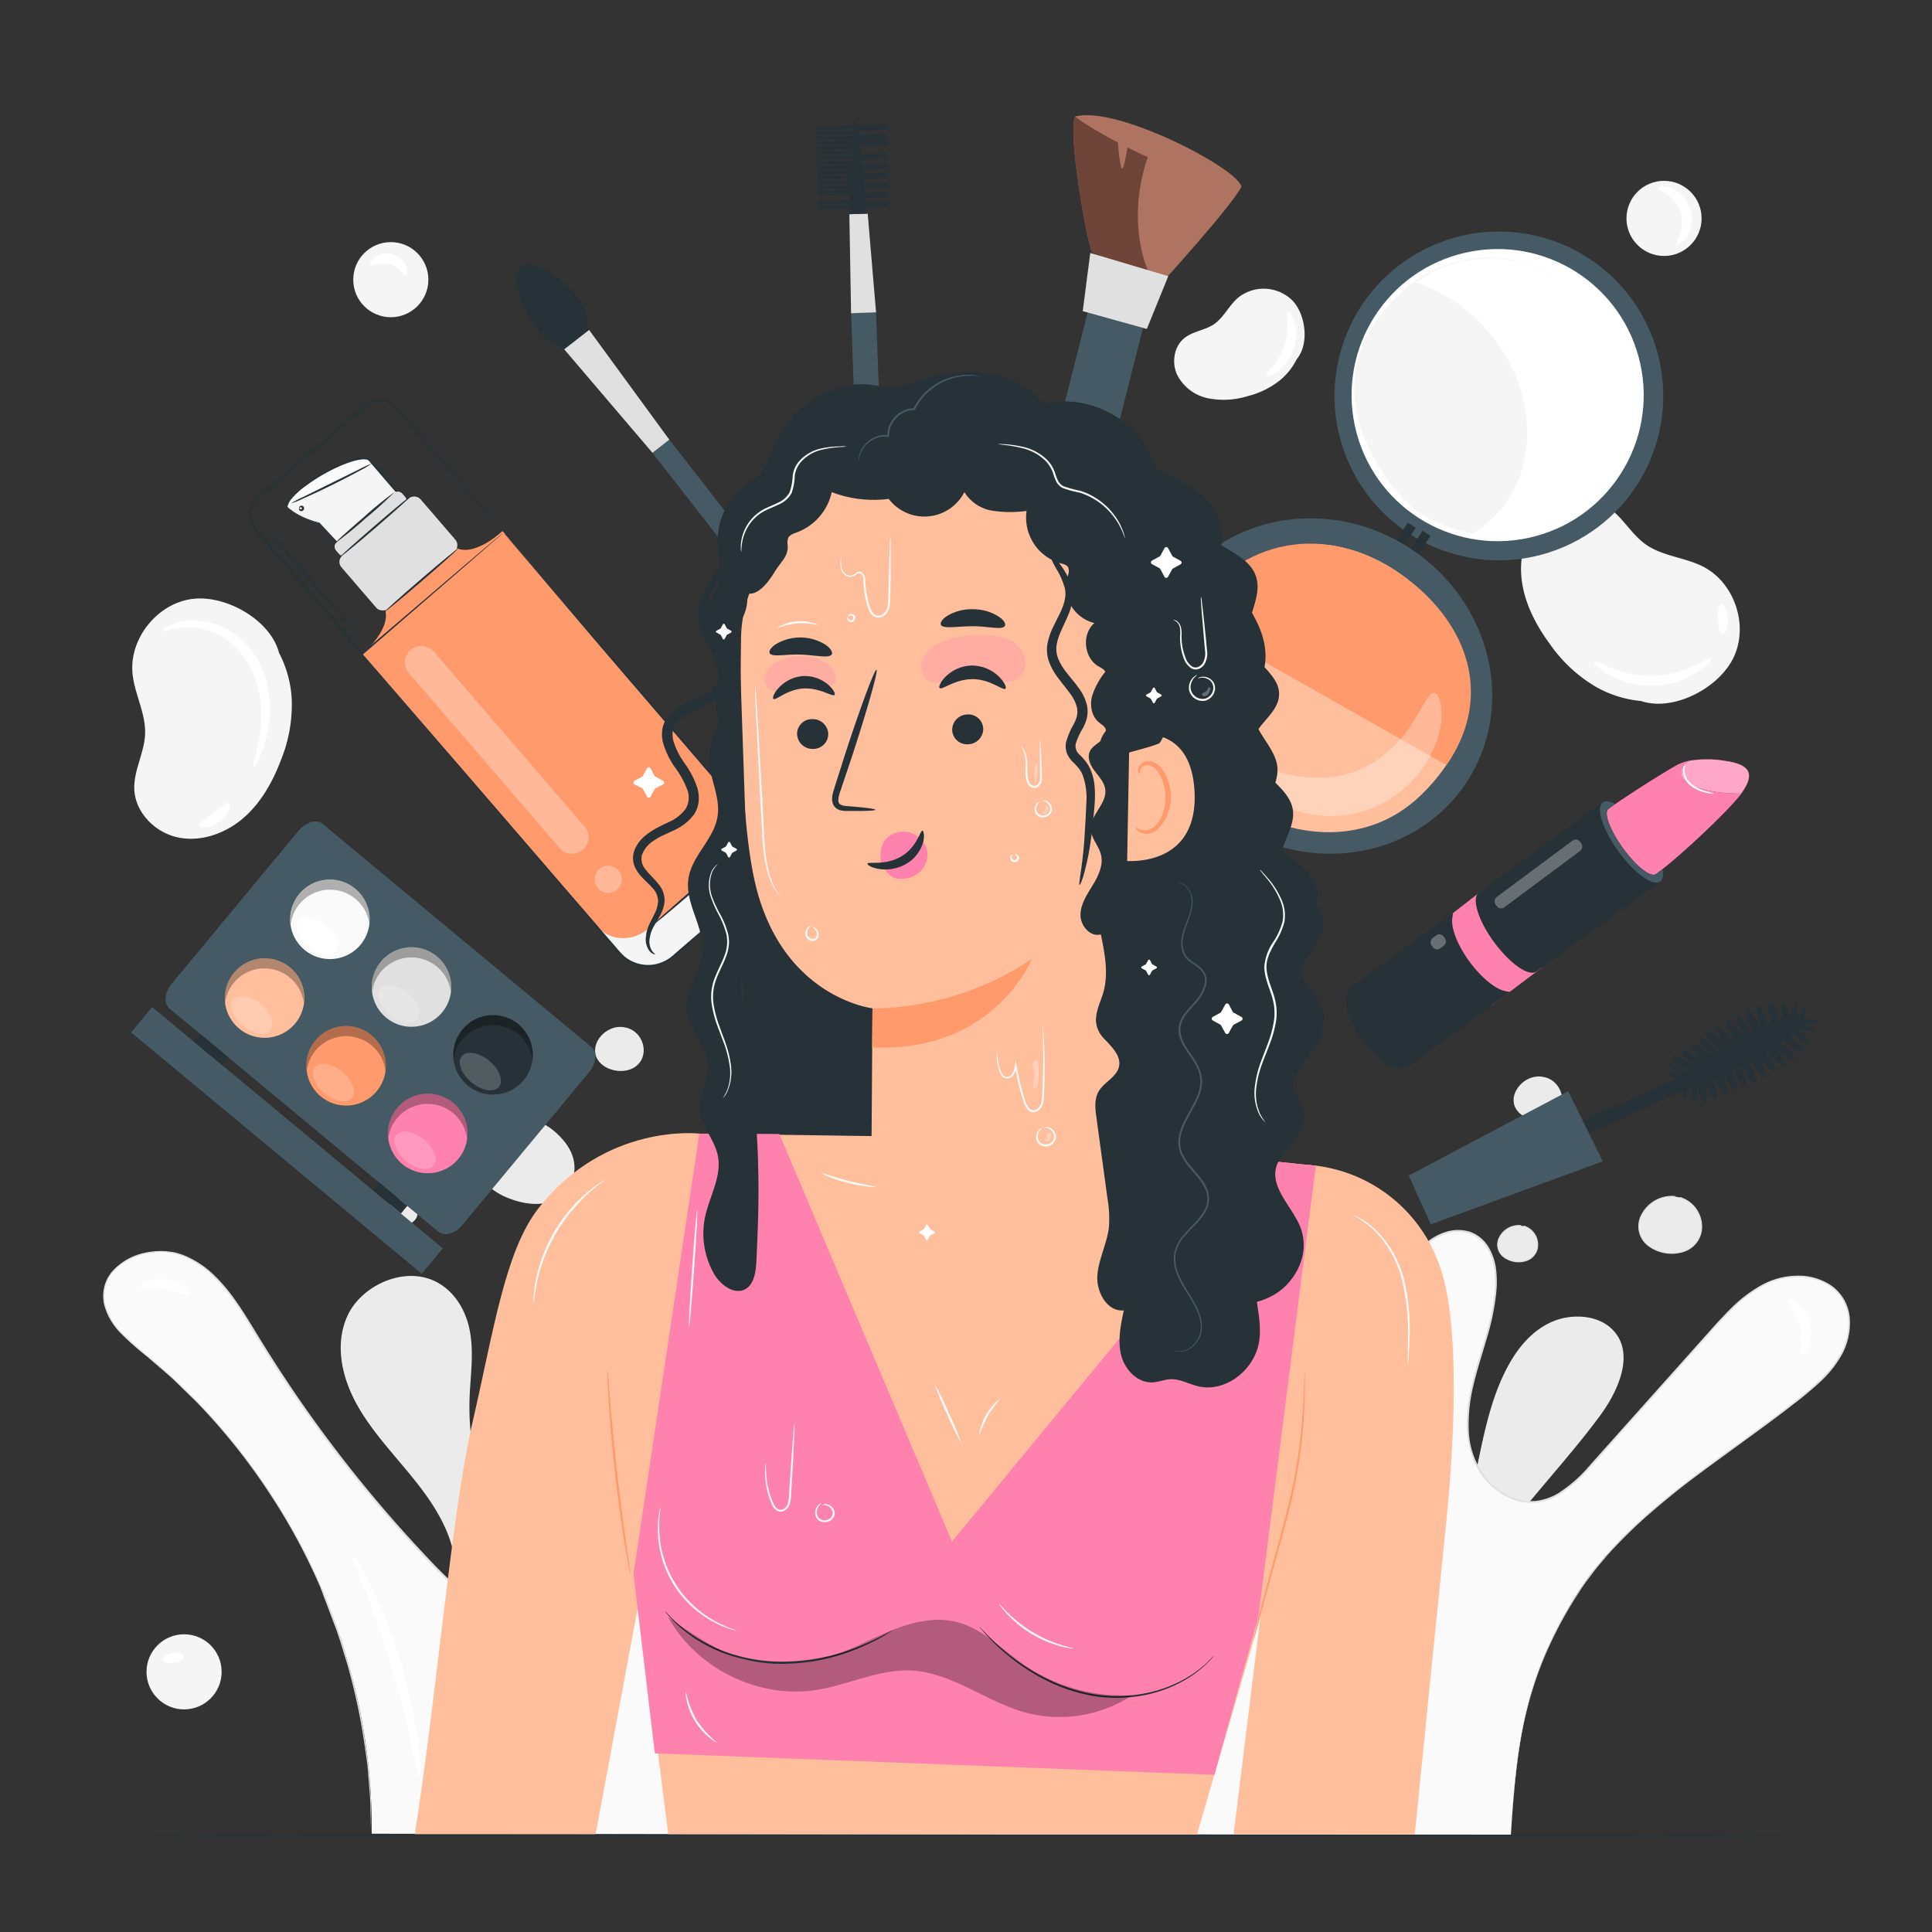 <svg xmlns="http://www.w3.org/2000/svg" viewBox="0 0 500 500"><rect x="0" y="0" width="500" height="500" fill="#333333" stroke="none"/><g id="freepik--background-complete--inject-131"><path d="M423.15,180.77c8.28,4.2,21.15-2,25.35-10.31s.51-19.62-7.76-23.83c-4.72-2.4-10.42-2.66-14.76-5.69-4-2.81-6.33-7.67-10.56-10.16-5.19-3.07-12.33-1.55-16.58,2.73s-5.78,10.77-5,16.75,3.67,11.51,7.24,16.38a38,38,0,0,0,12.11,11.21,29.1,29.1,0,0,0,15.57,3.66" style="fill:#f5f5f5"></path><path d="M442.93,170.3c.22.24-.9,1.83-3.48,3.57a22.24,22.24,0,0,1-23.18.68c-2.67-1.58-3.89-3.11-3.68-3.35s1.82.64,4.49,1.7a26.32,26.32,0,0,0,21.47-.64C441.15,171.06,442.67,170,442.93,170.3Z" style="fill:#fff"></path><path d="M445.23,156.38c.67-.24,1.85,1.41,2,3.78s-.84,4.15-1.53,4-.95-1.86-1.07-3.83S444.54,156.62,445.23,156.38Z" style="fill:#fff"></path><path d="M334.93,93.64c4-3.57,3.27-11.75-.3-15.71a10.58,10.58,0,0,0-14.37-.76c-2.25,2-3.57,5-6.08,6.74-2.34,1.57-5.42,1.81-7.63,3.56-2.71,2.15-3.37,6.29-1.95,9.44a11.58,11.58,0,0,0,7.94,6.14,20.82,20.82,0,0,0,10.27-.51,21.82,21.82,0,0,0,8.5-4.17,16.81,16.81,0,0,0,5.18-7.59" style="fill:#f5f5f5"></path><path d="M333.4,80.88c.31-.12,1.07.77,1.58,2.54a12.28,12.28,0,0,1-4.53,12.91c-1.51,1.06-2.66,1.28-2.83,1s.56-1.09,1.57-2.34a16.73,16.73,0,0,0,4-11.29C333.16,82.08,333,81,333.4,80.88Z" style="fill:#fff"></path><path d="M103.77,425.2c8.78-1.94,14.2-10.61,14.09-18.77s-4.58-15.75-9.8-22.42-11.31-12.82-15.45-20.07S86.47,347.87,90,340.37s14-12.53,22.11-9c5.36,2.35,8.46,7.67,9.47,13s.31,10.73,0,16.1c-.58,11.67,1.36,24.25,10,32.91s25.77,11,34.26,2.15c8-8.32,4.86-21.05.9-31.48s-8.42-21-9.56-32.11,1.43-23,9.84-31.1c4.57-4.41,12-7.51,17.89-4.58,4.74,2.38,6.52,7.93,5.81,12.78s-3.36,9.26-5.6,13.72c-7.12,14.2-10.24,30.35-6.65,45.6a53.08,53.08,0,0,0,30,36.19c15.56,6.79,35.69,5.21,48.49-5.27,15.88-13,17.18-34.6,22.32-53.4,1.32-4.82,3.09-9.79,7-13.26s10.6-4.89,15-1.89c3.32,2.27,4.47,6.43,3.9,10.15s-2.57,7.12-4.57,10.41c-4.81,7.94-9.85,15.89-12.63,24.58s-3.11,18.4,1.36,26.51c6,10.87,19.37,16.88,32.53,19.4,15.62,3,33.53,1.55,45.05-8.43,17.24-14.95,12.85-40.94,23.58-60.22,2.48-4.47,6-8.71,10.93-10.95s11.55-2,15.45,1.51c6.43,5.83,2.33,15.71-2.71,22.57-9.54,13-21.37,24.6-30,38.1s-13.87,29.87-8.72,44.75" style="fill:#ebebeb"></path><path d="M215,338.12c5.31-2.88,9.5-7.83,9.94-13.41A12.31,12.31,0,0,0,215.29,312a15.29,15.29,0,0,0-11.35,2.65,24.73,24.73,0,0,0-7.35,8.56,42.29,42.29,0,0,0-.17,40.95c1.14,2.07,3.19,4.37,5.69,3.84,2.8-.6,3.18-4,3.25-6.58A36.08,36.08,0,0,1,216,337.15" style="fill:#ebebeb"></path><path d="M217.85,270.88c4.34.61,7.69,4.68,7.1,8.6s-5,7-9.39,6.57-7.88-4.41-7.45-8.35,4.74-7.2,9.11-6.88" style="fill:#ebebeb"></path><path d="M143.73,293a15.87,15.87,0,0,0-11.47-4c-4.22.31-8.28,2.8-9.69,6.4a9.74,9.74,0,0,0,1.53,9.15,17.63,17.63,0,0,0,8.25,5.81c3.93,1.46,8.74,1.88,12.21-.34a9.37,9.37,0,0,0,4.1-8.21C148.56,298.69,146.8,295.71,143.73,293Z" style="fill:#ebebeb"></path><path d="M161.22,265.8c-4.34-.52-8.37,3.95-6.92,7.68s7.68,5,10.72,2.11,1.44-8.42-2.74-9.58" style="fill:#ebebeb"></path><path d="M398.93,278.62c-4.34-.51-8.36,4-6.92,7.68s7.69,5,10.72,2.12,1.44-8.43-2.74-9.59" style="fill:#ebebeb"></path><path d="M393.53,317.18c-3.58-.42-6.9,3.27-5.71,6.34s6.34,4.09,8.84,1.74,1.19-6.94-2.26-7.9" style="fill:#ebebeb"></path><path d="M393.53,317.06a5.72,5.72,0,0,0-5.58,3.13,4.11,4.11,0,0,0,1.18,5.22,6.57,6.57,0,0,0,5.74,1,4.42,4.42,0,0,0,3.21-4.22,5.17,5.17,0,0,0-3.65-5,.13.13,0,0,0-.06.25,4.91,4.91,0,0,1,3.42,4,4.19,4.19,0,0,1-2.4,4.48c-3.25,1.47-8.86-.77-7.49-5a5.47,5.47,0,0,1,5.63-3.64c.16,0,.16-.23,0-.25Z" style="fill:#e0e0e0"></path><path d="M433.43,309.65c-5.61-.67-10.82,5.12-8.95,9.94s9.94,6.42,13.87,2.73,1.86-10.89-3.55-12.4" style="fill:#ebebeb"></path><path d="M433.43,309.52a8.92,8.92,0,0,0-8.69,4.88,6.37,6.37,0,0,0,1.83,8.09,10.24,10.24,0,0,0,8.95,1.58,6.89,6.89,0,0,0,5-6.54,8.05,8.05,0,0,0-5.68-7.73c-.15-.05-.22.19-.06.24a7.74,7.74,0,0,1,5.41,6.35,6.6,6.6,0,0,1-3.79,7.08c-5.15,2.34-14-1.22-11.85-7.94a8.65,8.65,0,0,1,8.89-5.76c.16,0,.16-.23,0-.25Z" style="fill:#e0e0e0"></path><path d="M104.78,309.91c-2.7-.32-5.2,2.46-4.3,4.78s4.77,3.08,6.66,1.31.9-5.24-1.7-6" style="fill:#ebebeb"></path><path d="M96.2,474.56c.52-47.14-21.63-94.05-58.59-124-5-4.06-10.74-8.75-10.79-15.13-.07-9.2,12.63-13.95,21.16-10.2s13.56,12.34,18.35,20.24a344.86,344.86,0,0,0,45,58.81c6.12,6.43,13.44,13,22.38,13.2,13,.22,21.53-12.64,30.08-22.3,6.36-7.18,14.48-13.46,24-14.95s20.52,3.07,23.79,12c2.28,6.24.59,13.09,0,19.69s.7,14.35,6.51,17.69,13.54.51,18.78-3.78,9.39-9.93,15.32-13.22c11-6.11,24.61-2.57,37.12-.8s28.09-.09,33.25-11.44c3-6.52,1.37-14.08,2.05-21.2s5.86-15.22,13.05-14.16c8.58,1.27,10.73,13.86,18.93,16.63,7,2.36,14.38-4.36,15.58-11.55s-1.77-14.33-4.41-21.14-5-14.32-2.7-21.24,11.48-11.87,17.41-7.51c3.51,2.58,4.61,7.3,4.58,11.61-.06,7.54-2.72,14.79-4.81,22s-3.62,15.05-1.4,22.27,9.27,13.49,16.87,12.51c6-.77,10.5-5.53,14.48-10l30.54-34.21c4.46-5,9.14-10.15,15.37-12.72s14.49-1.69,18.33,3.78c3.18,4.53,2.44,10.87-.35,15.64s-7.26,8.32-11.63,11.75c-20,15.72-43.7,29.16-57.12,50.91C394.35,435,392.52,451.32,391,475" style="fill:#fafafa"></path><path d="M391,475s.17-3.79.77-11c.32-3.59.73-8.05,1.58-13.26a101.08,101.08,0,0,1,4.51-17.66,94.46,94.46,0,0,1,4.27-10A107,107,0,0,1,408,412.65l1.75-2.65c.6-.87,1.27-1.72,1.92-2.6,1.26-1.78,2.77-3.42,4.2-5.17a132.58,132.58,0,0,1,10-10q5.49-4.83,11.71-9.58c4.13-3.16,8.48-6.31,12.94-9.57s9.06-6.59,13.65-10.19a87.9,87.9,0,0,0,6.77-5.69,27.94,27.94,0,0,0,5.53-7.08,16.83,16.83,0,0,0,1.87-8.89,11.07,11.07,0,0,0-4.28-8,14.63,14.63,0,0,0-9-2.72,19.11,19.11,0,0,0-9.37,2.62,37,37,0,0,0-7.89,6.23c-2.41,2.4-4.66,5-7,7.61l-14.15,15.86L412,379.26a37.38,37.38,0,0,1-8.42,7.52,15.13,15.13,0,0,1-5.39,2,13,13,0,0,1-5.77-.41,17.59,17.59,0,0,1-9.19-7,19,19,0,0,1-2.57-5.32,25.87,25.87,0,0,1-1-5.86,42.26,42.26,0,0,1,1.25-11.89c.9-3.92,2.17-7.75,3.3-11.64a64.06,64.06,0,0,0,2.53-11.91,27,27,0,0,0,0-6.1,14.49,14.49,0,0,0-1.94-5.74,8.89,8.89,0,0,0-4.65-3.73,10.06,10.06,0,0,0-6,.16,14,14,0,0,0-8.67,8.33,22.61,22.61,0,0,0-.15,12.48,92.28,92.28,0,0,0,4.17,12.19A45.4,45.4,0,0,1,372.72,365a19.88,19.88,0,0,1-.56,6.6,16.44,16.44,0,0,1-3.16,5.86,14.36,14.36,0,0,1-5.35,4A9.9,9.9,0,0,1,357,382a12.81,12.81,0,0,1-5.64-3.69,51.71,51.71,0,0,1-4.15-5.32,31.49,31.49,0,0,0-4.29-5.11A9.82,9.82,0,0,0,337,365.2a8.75,8.75,0,0,0-6.1,2.07,16,16,0,0,0-4,5.29A20.15,20.15,0,0,0,325,379a59.66,59.66,0,0,0-.2,6.83c0,4.55.19,9.32-1.53,13.74a18.55,18.55,0,0,1-9.59,9.87,36,36,0,0,1-13.65,3.1,63.41,63.41,0,0,1-14-1c-4.6-.72-9.17-1.51-13.76-1.9a58.55,58.55,0,0,0-6.88-.19,36.67,36.67,0,0,0-6.77.94,27.25,27.25,0,0,0-6.31,2.48,32,32,0,0,0-5.47,4c-3.4,3-6.39,6.46-10,9.31a25.55,25.55,0,0,1-5.83,3.53,18.07,18.07,0,0,1-6.62,1.6,11.89,11.89,0,0,1-6.56-1.62,11.75,11.75,0,0,1-2.63-2.18,13.25,13.25,0,0,1-1.89-2.82c-2-4.1-2.29-8.74-1.92-13.13s1.23-8.75,1.07-13.09a19.66,19.66,0,0,0-1.18-6.33,15.81,15.81,0,0,0-3.4-5.38,22.11,22.11,0,0,0-11.06-6,25.24,25.24,0,0,0-12.54.47,36.79,36.79,0,0,0-11.18,5.64,58.57,58.57,0,0,0-9.15,8.43c-5.48,6.19-10.37,13-17,17.82a22.94,22.94,0,0,1-11.2,4.47,20.81,20.81,0,0,1-11.63-2.51,43.94,43.94,0,0,1-9.44-7.09c-2.82-2.71-5.43-5.57-8-8.39a346.48,346.48,0,0,1-28-34.84Q72.49,355.88,67,347C63.4,341,60,335,55.2,330.37A23.87,23.87,0,0,0,47,325a17.34,17.34,0,0,0-9.49-.5A15.33,15.33,0,0,0,29.45,329l-.39.43-.32.48c-.2.32-.44.63-.62,1a9.14,9.14,0,0,0-.8,2.13,9.6,9.6,0,0,0-.07,4.49,16.29,16.29,0,0,0,4.57,7.61A82.67,82.67,0,0,0,38.45,351c2.2,1.92,4.42,3.77,6.52,5.68l6,5.86A158.87,158.87,0,0,1,70.39,387,153.63,153.63,0,0,1,83.2,410.89l1.24,2.84c.41.94.73,1.9,1.09,2.83q1.05,2.81,2,5.48c.62,1.8,1.14,3.59,1.69,5.31s1.12,3.4,1.5,5.08a160,160,0,0,1,3.74,17.83c.34,2.62.72,5,.95,7.25s.32,4.24.45,6c.06.9.16,1.75.17,2.54s0,1.54,0,2.22c0,1.37,0,2.52,0,3.45,0,1.85,0,2.8,0,2.8s0-.95-.08-2.8c0-.92-.05-2.07-.08-3.44,0-.69,0-1.43-.05-2.22s-.12-1.64-.18-2.54q-.23-2.7-.48-6c-.24-2.22-.62-4.63-1-7.24a160.39,160.39,0,0,0-3.79-17.81c-.38-1.67-1-3.33-1.5-5.06s-1.08-3.51-1.7-5.3l-2.06-5.47c-.36-.93-.68-1.89-1.09-2.83L83,411a155.52,155.52,0,0,0-12.82-23.87,160.63,160.63,0,0,0-19.38-24.36l-6-5.84c-2.1-1.91-4.32-3.74-6.51-5.66a82.74,82.74,0,0,1-6.67-5.86,16.74,16.74,0,0,1-4.67-7.78A9.92,9.92,0,0,1,27,333a9.76,9.76,0,0,1,.84-2.22c.18-.35.43-.67.64-1,.12-.16.22-.33.34-.49l.4-.44a15.53,15.53,0,0,1,8.27-4.64,19.3,19.3,0,0,1,4.86-.43,8.5,8.5,0,0,1,1.23.1c.4.05.81.09,1.22.16a16.63,16.63,0,0,1,2.39.67,24.26,24.26,0,0,1,8.34,5.42c4.88,4.7,8.27,10.76,11.91,16.66s7.52,11.85,11.66,17.75a345.78,345.78,0,0,0,28,34.78c2.61,2.82,5.22,5.68,8,8.37a43.28,43.28,0,0,0,9.34,7,20.3,20.3,0,0,0,11.36,2.46,22.48,22.48,0,0,0,11-4.39c6.53-4.8,11.41-11.54,16.9-17.75a58.37,58.37,0,0,1,9.24-8.51,37.21,37.21,0,0,1,11.33-5.72,25.68,25.68,0,0,1,12.77-.48,22.55,22.55,0,0,1,11.32,6.17,16.39,16.39,0,0,1,3.52,5.55,20.54,20.54,0,0,1,1.21,6.49c.15,4.42-.69,8.78-1.07,13.15s-.08,8.9,1.86,12.85a12.8,12.8,0,0,0,1.82,2.72,10.9,10.9,0,0,0,8.8,3.62,17.58,17.58,0,0,0,6.42-1.55,25.15,25.15,0,0,0,5.72-3.46c3.51-2.82,6.5-6.26,9.92-9.3a32.27,32.27,0,0,1,5.56-4.07,28.17,28.17,0,0,1,6.45-2.53,36.91,36.91,0,0,1,6.87-1,59.75,59.75,0,0,1,6.95.19c4.62.39,9.2,1.19,13.79,1.91A63.91,63.91,0,0,0,300,412,35.78,35.78,0,0,0,313.44,409a18,18,0,0,0,9.32-9.59c1.68-4.28,1.54-9,1.5-13.54a61.16,61.16,0,0,1,.2-6.9,20.72,20.72,0,0,1,1.92-6.63,16.3,16.3,0,0,1,4.18-5.46,9.24,9.24,0,0,1,6.46-2.19,10.3,10.3,0,0,1,6.21,2.77,32.15,32.15,0,0,1,4.37,5.19,50.57,50.57,0,0,0,4.11,5.27,12.31,12.31,0,0,0,5.4,3.55,9.35,9.35,0,0,0,6.34-.44,13.84,13.84,0,0,0,5.16-3.87,15.72,15.72,0,0,0,3.06-5.67,19.3,19.3,0,0,0,.54-6.43A45,45,0,0,0,369,352.53a92.11,92.11,0,0,1-4.18-12.25,23,23,0,0,1,.16-12.77,13.74,13.74,0,0,1,3.54-5.34,14.25,14.25,0,0,1,5.45-3.29,10.52,10.52,0,0,1,6.33-.15,9.3,9.3,0,0,1,4.9,3.93,14.88,14.88,0,0,1,2,5.93,27,27,0,0,1,0,6.22,63.45,63.45,0,0,1-2.55,12c-1.13,3.9-2.4,7.73-3.3,11.61a42.27,42.27,0,0,0-1.24,11.76,21,21,0,0,0,3.49,10.95,17.21,17.21,0,0,0,8.94,6.82,12.67,12.67,0,0,0,5.57.39,14.57,14.57,0,0,0,5.23-1.94,37,37,0,0,0,8.32-7.42l14.66-16.41,14.16-15.85c2.32-2.59,4.58-5.2,7-7.62a37.12,37.12,0,0,1,8-6.29,19.45,19.45,0,0,1,9.56-2.66,15,15,0,0,1,9.26,2.8,11.46,11.46,0,0,1,4.43,8.28,17.27,17.27,0,0,1-1.92,9.1,28.2,28.2,0,0,1-5.61,7.17,88.37,88.37,0,0,1-6.81,5.71c-4.59,3.6-9.2,6.93-13.66,10.18s-8.82,6.4-13,9.55-8,6.34-11.69,9.55a132,132,0,0,0-10,9.92c-1.44,1.75-2.94,3.39-4.2,5.16-.65.87-1.32,1.71-1.93,2.59s-1.16,1.76-1.74,2.63a106.62,106.62,0,0,0-5.89,10.4,94.35,94.35,0,0,0-4.29,10,101.63,101.63,0,0,0-4.54,17.61c-.87,5.21-1.3,9.66-1.64,13.25s-.52,6.35-.66,8.19S391,475,391,475Z" style="fill:#e0e0e0"></path><circle cx="47.64" cy="432.67" r="9.72" style="fill:#f5f5f5"></circle><circle cx="430.65" cy="56.52" r="9.72" style="fill:#f5f5f5"></circle><path d="M433.92,63.26c-.27-.28.35-1.19.84-2.69a8.54,8.54,0,0,0-3.5-10.34C430,49.34,428.91,49,429,48.61s1.23-.66,3.11,0a8.64,8.64,0,0,1,4.35,12.83C435.3,63,434.12,63.51,433.92,63.26Z" style="fill:#fff"></path><path d="M72.52,170.64c-1-9.23-13.21-16.64-22.43-15.67s-16.75,10.24-15.78,19.47c.55,5.26,3.43,10.19,3.24,15.48-.17,4.9-3,9.48-2.79,14.39.25,6,5.41,11.19,11.31,12.42s12.18-1,16.77-4.9,7.67-9.35,9.81-15a37.86,37.86,0,0,0,2.83-16.25,29.16,29.16,0,0,0-5.39-15.07" style="fill:#f5f5f5"></path><path d="M65.57,198.56c-.38-.15.75-3.09,1.57-7.95a35.19,35.19,0,0,0,.35-8.53,25.1,25.1,0,0,0-2.93-9.8,19.61,19.61,0,0,0-6.85-7.35,17.59,17.59,0,0,0-13.51-2c-1.33.33-2.07.61-2.17.43s.5-.72,1.81-1.38a14.26,14.26,0,0,1,6.06-1.39,18.22,18.22,0,0,1,9,2.28A20.71,20.71,0,0,1,66.84,171a25.31,25.31,0,0,1,3,10.88,30.61,30.61,0,0,1-.94,9.07C67.6,196,65.84,198.69,65.57,198.56Z" style="fill:#fff"></path><path d="M59.34,207.86c.3.18.3.86-.11,1.78a8.45,8.45,0,0,1-6,4.5c-1,.13-1.65-.06-1.73-.4-.16-.72,1.74-1.72,3.73-3.22S58.69,207.51,59.34,207.86Z" style="fill:#fff"></path><circle cx="101.14" cy="72.38" r="9.72" style="fill:#f5f5f5"></circle><path d="M105,71.22c-.36.06-.75-.51-1.39-1.16a6.46,6.46,0,0,0-2.74-1.73,6.38,6.38,0,0,0-3.24.06c-.89.22-1.52.5-1.8.26s-.08-1,.9-1.87a5.46,5.46,0,0,1,8.48,2.37C105.63,70.38,105.35,71.18,105,71.22Z" style="fill:#fff"></path><path d="M48.84,334.92c-.49.55-2.94-.89-6.24-1.3s-6,.22-6.36-.45c-.14-.32.42-1,1.64-1.51a10,10,0,0,1,9.8,1.36C48.7,333.88,49.07,334.66,48.84,334.92Z" style="fill:#fff"></path><path d="M108.54,459.76c-.77.09-2.6-13.21-7.39-29s-10.52-27.87-9.82-28.22c.3-.15,2.15,2.68,4.57,7.58a134.22,134.22,0,0,1,7.75,19.89,133.83,133.83,0,0,1,4.52,20.86C108.85,456.33,108.88,459.72,108.54,459.76Z" style="fill:#fff"></path><path d="M47.61,428.64c.11.71-1,1.48-2.54,1.71s-2.82-.16-2.93-.87,1-1.47,2.54-1.7S47.5,427.93,47.61,428.64Z" style="fill:#fff"></path><path d="M466.29,350.4c-.34-.18-.18-1.07-.09-2.38a15.47,15.47,0,0,0-.4-5,15.64,15.64,0,0,0-2-4.55c-.71-1.11-1.27-1.82-1.06-2.14s1.17-.09,2.41.88a8.6,8.6,0,0,1,1.85,2.06,10.38,10.38,0,0,1,1.65,6.48,8.8,8.8,0,0,1-.63,2.68C467.36,349.93,466.57,350.57,466.29,350.4Z" style="fill:#fff"></path></g><g id="freepik--Table--inject-131"><path d="M466,475c0,.15-96.71.27-216,.27s-216-.12-216-.27,96.68-.26,216-.26S466,474.84,466,475Z" style="fill:#263238"></path></g><g id="freepik--Mascara--inject-131"><path d="M433.76,280.72c-1.23-3.73,31-21.3,33.21-17.62S435.49,286,433.76,280.72Z" style="fill:#263238"></path><path d="M436.36,280.27c-5.9-1.79-7.23-4.1,1.09-1.08Z" style="fill:#263238"></path><path d="M463.27,265c.44-5.34,2.77-8.08,1.57-.13Z" style="fill:#263238"></path><path d="M464.36,265.19c2.3-5.5,5.34-7.9,1.43.17Z" style="fill:#263238"></path><path d="M435.85,278.59c-5-2.71-5.66-5.3,1.29-1Z" style="fill:#263238"></path><path d="M461.92,264.5c-1.93-4.63-.73-7.54,1.58-.51Z" style="fill:#263238"></path><path d="M437.23,277.37c-6-3.4-6.62-6.6,1.67-1.16Z" style="fill:#263238"></path><path d="M438.87,276c-5.41-3.89-5.63-7.2,1.75-1.07Z" style="fill:#263238"></path><path d="M441.12,274.62c-5.17-4.06-5.24-7.41,1.79-1Z" style="fill:#263238"></path><path d="M442.92,273.36c-4.53-4.51-4.2-7.94,1.85-.94Z" style="fill:#263238"></path><path d="M445.26,271.77c-5.05-4.16-5-7.52,1.8-1Z" style="fill:#263238"></path><path d="M447.08,270.52c-4.4-4.59-4-8,1.86-.92Z" style="fill:#263238"></path><path d="M449.5,269.35c-4.14-4.75-3.58-8.22,1.89-.88Z" style="fill:#263238"></path><path d="M451.45,268.23c-3.45-5.14-2.49-8.64,1.93-.77Z" style="fill:#263238"></path><path d="M453.81,267.08c-3.15-5.3-2-8.81,1.95-.73Z" style="fill:#263238"></path><path d="M455.85,266.11c-2.42-5.62-.9-9.14,2-.61Z" style="fill:#263238"></path><path d="M458.85,265.27c-2.42-5.63-.91-9.15,2-.61Z" style="fill:#263238"></path><path d="M435.84,279.42c-.89,5.44.84,7.58,1.61-.35Z" style="fill:#263238"></path><path d="M463.78,265.58c5.63,2.18,9.49,1.65.86-1.16Z" style="fill:#263238"></path><path d="M464.07,264.64c6.64.79,10.48-.46.48-1.21Z" style="fill:#263238"></path><path d="M437.31,280.6c.45,5.18,2.78,6.92,1.57-.56Z" style="fill:#263238"></path><path d="M463.63,266.86c3.82,3.69,7.33,4.12,1.25-1Z" style="fill:#263238"></path><path d="M439.19,280.1c.7,6.28,3.65,8.28,1.95-.76Z" style="fill:#263238"></path><path d="M441.35,279.47c1.46,6,4.72,7.78,1.89-.87Z" style="fill:#263238"></path><path d="M443.77,278.35c1.75,5.95,5.12,7.58,1.88-.91Z" style="fill:#263238"></path><path d="M445.88,277.54c2.5,5.66,6.14,7,1.81-1Z" style="fill:#263238"></path><path d="M448.58,276.46c1.9,5.9,5.32,7.48,1.86-.92Z" style="fill:#263238"></path><path d="M450.68,275.63c2.65,5.6,6.33,6.89,1.8-1Z" style="fill:#263238"></path><path d="M453,274.29c2.91,5.47,6.69,6.66,1.76-1.06Z" style="fill:#263238"></path><path d="M455,273.29c3.64,5.11,7.64,6,1.68-1.15Z" style="fill:#263238"></path><path d="M457.29,272c3.92,4.95,8,5.73,1.63-1.18Z" style="fill:#263238"></path><path d="M459.21,270.85c4.6,4.54,8.87,5,1.53-1.26Z" style="fill:#263238"></path><path d="M461.44,268.9c4.61,4.54,8.88,5,1.53-1.26Z" style="fill:#263238"></path><rect x="391.7" y="286.56" width="52.09" height="3.6" transform="translate(-81.75 197.99) rotate(-24.36)" style="fill:#263238"></rect><polygon points="414.8 300.55 370.29 316.87 364.57 304.23 405.83 282.41 414.8 300.55" style="fill:#455a64"></polygon></g><g id="freepik--Lipstick--inject-131"><path d="M375.68,236.57c.38-.27,8.58-6.67,8.58-6.67l14.89,20.43-13.09,9.87-9.22-8.89L373,241.05Z" style="fill:#FF81AE"></path><path d="M447,197c7.29,1.12,6.37,4.54,3.61,8.39-14.72-.1-18.39-5.07-13.65-8.38l0-.08A28.23,28.23,0,0,1,447,197Z" style="fill:#FF81AE"></path><path d="M398.71,250.65l-1.08.78c-1.94,1.42-6.86-2-11-7.64s-5.86-11.38-3.91-12.8l1.07-.78,31-22.52c-1.86,1.35,0,7,4.08,12.67s8.93,9.12,10.79,7.77Z" style="fill:#263238"></path><path d="M390.8,256.72,364.49,276a6.63,6.63,0,0,1-2,.53h0c-2.81-.14-6.8-3-10-7.41s-4.75-9.29-3.93-12a6.25,6.25,0,0,1,1.07-1.59l26.45-19.24c-.1.51-.18,1-.26,1.54-.22,2.59,1.43,6.87,4.46,11s6.61,7.05,9.14,7.64h0C389.89,256.59,390.35,256.67,390.8,256.72Z" style="fill:#263238"></path><path d="M447,197c7.29,1.12,6.37,4.54,3.61,8.39-14.72-.1-18.39-5.07-13.65-8.38l0-.08A28.23,28.23,0,0,1,447,197Z" style="fill:#fff;opacity:0.3"></path><path d="M437,197c-4.74,3.31-1.07,8.28,13.65,8.38-2.64,3.68-13.82,14.36-20.39,19.55-.61.48-1.17.91-1.68,1.28-1.33,1-5.15-2-8.54-6.69s-5.08-9.23-3.75-10.2c.5-.36,1.06-.76,1.69-1.19,4.58-3.16,12.28-8.05,15.87-10.06a11.42,11.42,0,0,1,3.13-1.15Z" style="fill:#FF81AE"></path><path d="M429.66,228.13c-1.86,1.35-6.69-2.13-10.79-7.77s-5.94-11.32-4.08-12.67c.69-.51,1.81-.33,3.16.37l0,.06c-.63.43-1.19.83-1.69,1.19-1.33,1,.36,5.53,3.75,10.2s7.21,7.65,8.54,6.69c.51-.37,1.07-.8,1.68-1.28C430.55,226.46,430.37,227.61,429.66,228.13Z" style="fill:#455a64"></path><rect x="396.48" y="212.57" width="3.32" height="27.21" rx="1.35" transform="translate(341.94 -228.26) rotate(53.35)" style="fill:#fff;opacity:0.3"></rect><rect x="370.57" y="241.79" width="3.32" height="3.91" rx="1.35" transform="translate(345.58 -200.39) rotate(53.35)" style="fill:#fff;opacity:0.3"></rect><path d="M443.6,205.41a6.29,6.29,0,0,1-1.85-.22,9.75,9.75,0,0,1-4.15-1.79,5.44,5.44,0,0,1-1.6-2,4.45,4.45,0,0,1-.41-2,2.4,2.4,0,0,1,.64-1.77,7.45,7.45,0,0,0-.28,1.77,4.49,4.49,0,0,0,.48,1.83,5.63,5.63,0,0,0,1.49,1.79,11.24,11.24,0,0,0,3.92,1.83A7.07,7.07,0,0,1,443.6,205.41Z" style="fill:#fff"></path></g><g id="freepik--Rouge--inject-131"><circle cx="387.92" cy="102.47" r="42.54" transform="translate(181.94 446.79) rotate(-73.91)" style="fill:#455a64"></circle><rect x="358.89" y="138.18" width="8.35" height="2.43" transform="translate(47.92 367.27) rotate(-56.87)" style="fill:#263238"></rect><rect x="362.72" y="140.3" width="8.35" height="2.42" transform="translate(47.79 371.32) rotate(-56.85)" style="fill:#263238"></rect><circle cx="387.59" cy="102.25" r="37.8" transform="translate(-12.91 85.48) rotate(-12.38)" style="fill:#fff"></circle><path d="M356.59,82.35c14-19,36.63-20.95,53.58-4.7,16,15.35,19.45,35.3,2,52.38-14.71,14.37-38.68,8.71-47.41.62S342.54,101.42,356.59,82.35Z" style="fill:#f5f5f5"></path><path d="M410.51,77.87C397,64.93,379.9,63.55,366.43,73.11A42.12,42.12,0,0,1,384,84.52c14.22,15.32,15.05,37.67,1.85,49.93a28.06,28.06,0,0,1-5,3.73c10.29,2.14,22.69.83,31.65-7.93C430,113.17,426.53,93.22,410.51,77.87Z" style="fill:#fff"></path><ellipse cx="341.69" cy="177.53" rx="42.54" ry="45.32" transform="translate(5.26 364.84) rotate(-56.56)" style="fill:#455a64"></ellipse><path d="M310.19,156.09c14.94-18.57,37.36-20.23,55.7-4.9,17.69,14.8,20.21,36.69,2,54.45-15.29,14.93-36.57,10.38-48.56,1.71C308.5,199.51,294.89,175.11,310.19,156.09Z" style="fill:#ffbf9d"></path><path d="M374.35,198c11.53-16.61,6.42-34.5-8.34-46.72-18.6-15.41-41.12-14-55.9,4.18-.37.46-2.32,4.16-2.66,4.62Z" style="fill:#ff9a6c"></path><g style="opacity:0.3"><path d="M371.14,179.32c.7,0,1.36,1,1.72,2.87a18.07,18.07,0,0,1-.55,7.87,27.68,27.68,0,0,1-5.54,10.51,29,29,0,0,1-26.93,10.25,27.84,27.84,0,0,1-11.13-4.15,18.39,18.39,0,0,1-5.65-5.51c-1-1.63-1.12-2.79-.62-3.28,1.09-1.07,4.32.77,9.4,2.12a35.2,35.2,0,0,0,8.87,1.27A26.56,26.56,0,0,0,359.76,194a35.57,35.57,0,0,0,5.78-6.84C368.44,182.78,369.62,179.26,371.14,179.32Z" style="fill:#fff"></path></g></g><g id="freepik--brush-3--inject-131"><path d="M274.14,139.93h0a7.42,7.42,0,0,1-5.37-9l13.81-54.36L297,80.2l-13.81,54.36A7.42,7.42,0,0,1,274.14,139.93Z" style="fill:#455a64"></path><path d="M282.66,65.33c-1.65-3.74-6.37-31.59-4.39-35.16,6.43-1.54,40.92,12.47,43,18.21-2.81,5.26-20,24.17-20,24.17Z" style="fill:#ae7461"></path><path d="M295.31,47.19a45.66,45.66,0,0,1,3.84-11.56c-9-3.57-17.91-6.17-20.88-5.46-2,3.57,2.74,31.42,4.39,35.16l14.91,5.8C294.61,64.6,293.61,56.09,295.31,47.19Z" style="fill:#6f4439"></path><path d="M278.27,30.17c3.93,3.38,27.78,16.72,43,18.21C320.77,43.78,288.94,27.16,278.27,30.17Z" style="fill:#ae7461"></path><path d="M289.2,35.84s.47,6.32,1.06,7.64,1.7-6.39,1.7-6.39Z" style="fill:#ae7461"></path><polygon points="302.35 71.47 282.16 65.47 280.21 80.52 296.8 85.13 302.35 71.47" style="fill:#e0e0e0"></polygon></g><g id="freepik--brush-2--inject-131"><path d="M220.25,80.66l2.48,69.66a3.24,3.24,0,1,0,6.46-.23l-2.48-69.66Z" style="fill:#455a64"></path><polygon points="224.56 55.27 219.81 55.44 220.26 81.06 226.72 80.83 224.56 55.27" style="fill:#e0e0e0"></polygon><polygon points="220.87 31.5 221.79 31.46 224.56 55.27 219.81 55.44 220.87 31.5" style="fill:#263238"></polygon><rect x="211.88" y="53.12" width="10.07" height="0.89" transform="translate(-1.77 7.75) rotate(-2.04)" style="fill:#263238"></rect><rect x="211.83" y="51.84" width="10.07" height="0.89" transform="translate(-1.72 7.75) rotate(-2.04)" style="fill:#263238"></rect><rect x="211.79" y="50.57" width="10.07" height="0.89" transform="matrix(1, -0.04, 0.04, 1, -1.68, 7.75)" style="fill:#263238"></rect><rect x="211.74" y="49.29" width="10.07" height="0.89" transform="translate(-1.63 7.75) rotate(-2.04)" style="fill:#263238"></rect><rect x="211.69" y="48.01" width="10.07" height="0.89" transform="translate(-1.58 7.73) rotate(-2.04)" style="fill:#263238"></rect><rect x="211.65" y="46.73" width="10.07" height="0.89" transform="translate(-1.54 7.76) rotate(-2.04)" style="fill:#263238"></rect><rect x="211.6" y="45.45" width="10.07" height="0.89" transform="translate(-1.5 7.73) rotate(-2.04)" style="fill:#263238"></rect><rect x="211.56" y="44.17" width="10.07" height="0.89" transform="translate(-1.45 7.74) rotate(-2.04)" style="fill:#263238"></rect><rect x="211.51" y="42.9" width="10.07" height="0.89" transform="translate(-1.4 7.73) rotate(-2.04)" style="fill:#263238"></rect><rect x="211.47" y="41.62" width="10.07" height="0.89" transform="translate(-1.36 7.73) rotate(-2.04)" style="fill:#263238"></rect><rect x="211.42" y="40.34" width="10.07" height="0.89" transform="translate(-1.32 7.74) rotate(-2.04)" style="fill:#263238"></rect><rect x="211.38" y="39.06" width="10.07" height="0.89" transform="translate(-1.27 7.74) rotate(-2.04)" style="fill:#263238"></rect><rect x="211.33" y="37.78" width="10.07" height="0.89" transform="translate(-1.22 7.71) rotate(-2.04)" style="fill:#263238"></rect><rect x="211.28" y="36.5" width="10.07" height="0.89" transform="translate(-1.18 7.73) rotate(-2.04)" style="fill:#263238"></rect><rect x="211.24" y="35.22" width="10.07" height="0.89" transform="translate(-1.13 7.73) rotate(-2.04)" style="fill:#263238"></rect><rect x="211.19" y="33.94" width="10.07" height="0.89" transform="translate(-1.09 7.73) rotate(-2.04)" style="fill:#263238"></rect><rect x="211.15" y="32.66" width="10.07" height="0.89" transform="translate(-1.04 7.72) rotate(-2.04)" style="fill:#263238"></rect><rect x="221.22" y="32.34" width="8.17" height="1.36" transform="translate(-1.03 8.04) rotate(-2.04)" style="fill:#263238"></rect><rect x="221.31" y="34.84" width="8.17" height="1.35" transform="translate(-1.12 8.05) rotate(-2.04)" style="fill:#263238"></rect><rect x="221.39" y="37.34" width="8.17" height="1.35" transform="matrix(1, -0.04, 0.04, 1, -1.21, 8.05)" style="fill:#263238"></rect><rect x="221.48" y="39.84" width="8.17" height="1.35" transform="translate(-1.3 8.06) rotate(-2.04)" style="fill:#263238"></rect><rect x="221.57" y="42.34" width="8.17" height="1.36" transform="translate(-1.39 8.06) rotate(-2.04)" style="fill:#263238"></rect><rect x="221.66" y="44.84" width="8.17" height="1.35" transform="translate(-1.48 8.07) rotate(-2.04)" style="fill:#263238"></rect><rect x="221.75" y="47.34" width="8.17" height="1.35" transform="translate(-1.57 8.07) rotate(-2.04)" style="fill:#263238"></rect><rect x="221.84" y="49.84" width="8.17" height="1.35" transform="translate(-1.66 8.08) rotate(-2.04)" style="fill:#263238"></rect><rect x="221.93" y="52.34" width="8.17" height="1.36" transform="translate(-1.74 8.08) rotate(-2.04)" style="fill:#263238"></rect></g><g id="freepik--brush-1--inject-131"><path d="M149,76.31c-8-8.65-12.74-8.39-14.16-7.29s-2.82,5.61,3.61,15.52c2.23,3.41,4.15,4,7.79,6l3.33-2.6,3-2.31C151.45,81.58,151.75,79.3,149,76.31Z" style="fill:#263238"></path><path d="M168.64,116.91l28.57,36.65a2.77,2.77,0,1,0,4.36-3.4L173,113.51Z" style="fill:#455a64"></path><polygon points="152.46 85.39 146.02 90.4 168.85 117.18 173.21 113.78 152.46 85.39" style="fill:#e0e0e0"></polygon></g><g id="freepik--Makeup--inject-131"><path d="M95.69,119.18c.86,1.48-3.17,5.41-9,8.76s-11.24,4.88-12.09,3.39,3.17-5.4,9-8.76S94.84,117.7,95.69,119.18Z" style="fill:#fafafa"></path><path d="M82.55,135.4s-5.86-1.35-8.24-4.4l21.62-11.56,7.17,8.32L87.72,141Z" style="fill:#f5f5f5"></path><path d="M74.51,130.9a1.05,1.05,0,0,1,0-.51,4,4,0,0,1,.66-1.29,19.36,19.36,0,0,1,3.9-3.77,44.76,44.76,0,0,1,7-4.35A35.19,35.19,0,0,1,90.77,119a14.74,14.74,0,0,1,2.64-.62,5,5,0,0,1,1.45,0l.38.1a3.35,3.35,0,0,1,.37.2,2.35,2.35,0,0,1,.3.33s0,0,.06,0a.46.46,0,0,1,.21.31l-.06-.14,7.14,8.28,0,0,.17.2-.19.17-15.41,13.2-.16.14-.14-.15-5.13-5.63.08,0A21.57,21.57,0,0,1,77,133.3a9.13,9.13,0,0,1-2.13-1.7h0c-.19-.21-.21-.25-.2-.25l.23.22h0a13.75,13.75,0,0,0,2.2,1.55,22.38,22.38,0,0,0,5.54,2.12h0l0,0,5.19,5.56-.3,0,15.36-13.27,0,.37,0,0-7.13-8.29.06-.15c-.11.09-.11.09-.32-.14-.07-.07-.1-.13-.17-.19l-.25-.13-.29-.08a4.72,4.72,0,0,0-1.3,0,13.6,13.6,0,0,0-2.56.58,34.18,34.18,0,0,0-4.58,1.87,46.3,46.3,0,0,0-7,4.22,20.28,20.28,0,0,0-4,3.62,4.15,4.15,0,0,0-.72,1.22A4.35,4.35,0,0,0,74.51,130.9Z" style="fill:#263238"></path><path d="M117.48,141.55l-7.76,6.67-2.5,2.16-7.76,6.67c2.71,5.87-5.63,12.17-5.63,12.17l66.58,77.36a9.8,9.8,0,0,0,13.83,1l9.57-8.24,2.51-2.16L195.9,229a9.81,9.81,0,0,0,1-13.83l-66.58-77.36S122.88,145.1,117.48,141.55Z" style="fill:#f5f5f5"></path><path d="M154.6,239.83,93.83,169.22s8-6.69,5.63-12.17l10.26-8.83L180,229.86l-12.08,10.4C163.8,243.79,157.84,243.6,154.6,239.83Z" style="fill:#ff9a6c"></path><path d="M191.12,208.4l-61.07-71s-7.51,7.27-12.57,4.11l-10.26,8.83L177.48,232l12.08-10.4C193.66,218.08,194.36,212.17,191.12,208.4Z" style="fill:#ff9a6c"></path><path d="M130.31,137.74s-.12-.12-.34-.37L129,136.3l-3.62-4.14L112.21,117l-9.06-10.47a11.64,11.64,0,0,0-1.27-1.35,5.42,5.42,0,0,0-1.57-.94,5.74,5.74,0,0,0-3.71-.13,5.88,5.88,0,0,0-1.7.89c-.51.39-1,.87-1.54,1.3L90.21,109,76.86,120.51l-7.06,6.08L68,128.14a16.44,16.44,0,0,0-1.72,1.59A5.54,5.54,0,0,0,65.06,134a5.47,5.47,0,0,0,1.17,2.7c.65.78,1.34,1.56,2,2.34l4,4.62q3.94,4.58,7.69,9C84.89,158.46,89.61,164,94,169l-.32,0,26.48-22.63,7.49-6.37,2-1.68.52-.43.19-.15-.15.15-.48.44c-.46.39-1.1,1-1.93,1.69l-7.37,6.42L93.94,169.35l-.17.15-.15-.18L79.51,153c-2.5-2.9-5.07-5.89-7.7-8.93l-4-4.62c-.67-.78-1.35-1.55-2-2.36a6.08,6.08,0,0,1,.06-7.66,16.23,16.23,0,0,1,1.79-1.66l1.8-1.54,7.06-6.08L89.9,108.64l3.15-2.71c.53-.44,1-.89,1.57-1.32a6,6,0,0,1,1.85-1,6.15,6.15,0,0,1,4,.15,5.77,5.77,0,0,1,1.7,1,12.3,12.3,0,0,1,1.31,1.41c3.26,3.8,6.29,7.35,9.06,10.59,5.51,6.45,10,11.68,13.06,15.32l3.52,4.15.9,1.08Z" style="fill:#263238"></path><path d="M92.9,164.71c-.11.09-5.61-6.11-12.28-13.86s-12-14.11-11.88-14.2,5.61,6.11,12.28,13.86S93,164.62,92.9,164.71Z" style="fill:#263238"></path><rect x="89.6" y="134.2" width="27" height="18.1" rx="2.12" transform="translate(-68.49 101.93) rotate(-40.72)" style="fill:#e0e0e0"></rect><rect x="84.62" y="133.46" width="22.6" height="4.19" rx="1.47" transform="translate(-65.21 95.38) rotate(-40.72)" style="fill:#e0e0e0"></rect><path d="M106.58,128.16c.09.11-4,3.77-9.09,8.17s-9.34,7.88-9.44,7.77,4-3.76,9.1-8.17S106.48,128.05,106.58,128.16Z" style="fill:#263238"></path><path d="M102.15,127.3a97.5,97.5,0,0,1-7.57,6.86,96.91,96.91,0,0,1-7.91,6.46c-.09-.11,3.3-3.18,7.57-6.86A101.09,101.09,0,0,1,102.15,127.3Z" style="fill:#263238"></path><path d="M118.51,142c.09.11-4.06,3.84-9.28,8.33s-9.53,8.05-9.62,7.94,4.06-3.84,9.28-8.33S118.41,141.91,118.51,142Z" style="fill:#263238"></path><path d="M130.35,137.79s.17.16.47.5.74.85,1.32,1.49l5,5.79c4.38,5.05,10.69,12.34,18.48,21.35L183,198.62q3.87,4.49,7.91,9.17l4.08,4.74,2.07,2.4a10.87,10.87,0,0,1,1.72,2.78,10.18,10.18,0,0,1,.4,6.52,10.57,10.57,0,0,1-3.75,5.47l-10.21,8.79L175,247.28a10.54,10.54,0,0,1-6,2.89,10.15,10.15,0,0,1-6.39-1.36,11,11,0,0,1-2.5-2.11l-2.07-2.41L154,239.55l-7.89-9.18-27.28-31.78-18.35-21.46c-2.15-2.53-3.83-4.49-5-5.85l-1.29-1.53c-.28-.34-.42-.53-.42-.53s.16.16.46.5l1.32,1.5,5,5.78c4.37,5.06,10.68,12.34,18.48,21.35l27.36,31.71,7.91,9.16q2,2.35,4.08,4.74c1.41,1.57,2.62,3.36,4.44,4.41a9.64,9.64,0,0,0,6.07,1.29,10.1,10.1,0,0,0,5.69-2.77q5-4.33,10.21-8.79l10.21-8.79a10,10,0,0,0,3.59-5.21,9.68,9.68,0,0,0-.38-6.2c-.76-2-2.36-3.42-3.7-5l-4.07-4.74c-2.69-3.13-5.32-6.2-7.89-9.18l-27.28-31.78L137,145.7l-5-5.85-1.29-1.53C130.49,138,130.35,137.79,130.35,137.79Z" style="fill:#263238"></path><path d="M188.73,222.33c.09.11-4.31,4-9.83,8.8s-10.07,8.52-10.17,8.41,4.31-4,9.83-8.8S188.63,222.22,188.73,222.33Z" style="fill:#263238"></path><path d="M150.84,219.94h0a4.26,4.26,0,0,1-6-.45l-39-45.29a4.25,4.25,0,0,1,.45-6h0a4.26,4.26,0,0,1,6,.45l39,45.28A4.25,4.25,0,0,1,150.84,219.94Z" style="fill:#fff;opacity:0.3"></path><path d="M160.09,225.29a3.52,3.52,0,1,1-5-.37A3.52,3.52,0,0,1,160.09,225.29Z" style="fill:#fff;opacity:0.3"></path><path d="M77.47,131.45c-.06,0-.1-.28.23-.49a.65.65,0,0,1,.67,0,.72.72,0,0,1-.33,1.32.65.65,0,0,1-.6-.29c-.2-.34,0-.57,0-.54s.09.19.25.3a.3.3,0,0,0,.25.06.35.35,0,0,0,.21-.2.32.32,0,0,0-.09-.27.31.31,0,0,0-.25-.07C77.65,131.33,77.54,131.47,77.47,131.45Z" style="fill:#263238"></path><path d="M96.16,120a19.43,19.43,0,0,1-2.93,1.74c-1.84,1-4.41,2.35-7.29,3.77s-5.51,2.64-7.43,3.49a21.45,21.45,0,0,1-3.16,1.27,22.29,22.29,0,0,1,3-1.6l7.36-3.63,7.36-3.63A24.53,24.53,0,0,1,96.16,120Z" style="fill:#263238"></path></g><g id="freepik--eye-shadows--inject-131"><path d="M77.26,215c1.89-2.27,4.68-3.06,6.23-1.78L153.09,271c1.55,1.29,1.28,4.18-.6,6.45L119.68,317c-1.89,2.27-4.67,3.07-6.22,1.78L43.85,261c-1.55-1.29-1.28-4.17.61-6.44Z" style="fill:#455a64"></path><path d="M102.78,286.77a10.29,10.29,0,1,1,1.34,14.49A10.28,10.28,0,0,1,102.78,286.77Z" style="fill:#FF81AE"></path><path d="M81.67,269.24A10.29,10.29,0,1,1,83,283.74,10.29,10.29,0,0,1,81.67,269.24Z" style="fill:#ff9a6c"></path><path d="M60.56,251.72a10.29,10.29,0,1,1,1.34,14.49A10.28,10.28,0,0,1,60.56,251.72Z" style="fill:#ffbf9d"></path><path d="M119.69,266.4A10.29,10.29,0,1,1,121,280.89,10.27,10.27,0,0,1,119.69,266.4Z" style="fill:#263238"></path><path d="M98.58,248.87a10.29,10.29,0,1,1,1.35,14.49A10.29,10.29,0,0,1,98.58,248.87Z" style="fill:#e0e0e0"></path><path d="M77.47,231.35a10.29,10.29,0,1,1,1.35,14.49A10.28,10.28,0,0,1,77.47,231.35Z" style="fill:#fafafa"></path><path d="M117.25,288.06a10.27,10.27,0,0,0-16.76,6.55,10.28,10.28,0,1,1,20.39.09A10.22,10.22,0,0,0,117.25,288.06Z" style="opacity:0.3"></path><path d="M102.6,293.71c1.28-1.54,4.46-1,7.1,1.2s3.76,5.22,2.49,6.76-4.46,1-7.1-1.2S101.33,295.25,102.6,293.71Z" style="fill:#fff;opacity:0.2"></path><path d="M96.15,270.53a10.28,10.28,0,0,0-16.76,6.56,10.28,10.28,0,1,1,20.39.09A10.31,10.31,0,0,0,96.15,270.53Z" style="opacity:0.3"></path><path d="M81.5,276.18c1.27-1.53,4.45-1,7.1,1.2s3.76,5.23,2.48,6.76-4.46,1-7.1-1.2S80.22,277.72,81.5,276.18Z" style="fill:#fff;opacity:0.2"></path><path d="M75,253a10.27,10.27,0,0,0-16.76,6.56,10.28,10.28,0,1,1,20.39.08A10.22,10.22,0,0,0,75,253Z" style="opacity:0.3"></path><path d="M60.39,258.66c1.27-1.54,4.45-1,7.1,1.2s3.76,5.22,2.49,6.76-4.46,1-7.11-1.2S59.11,260.2,60.39,258.66Z" style="fill:#fff;opacity:0.2"></path><path d="M134.17,267.68a10.29,10.29,0,0,0-16.77,6.56,10.28,10.28,0,1,1,20.4.09A10.31,10.31,0,0,0,134.17,267.68Z" style="opacity:0.3"></path><path d="M119.52,273.34c1.27-1.54,4.45-1,7.1,1.19s3.76,5.23,2.48,6.77-4.46,1-7.1-1.2S118.24,274.87,119.52,273.34Z" style="fill:#fff;opacity:0.2"></path><path d="M113.06,250.16a10.28,10.28,0,0,0-16.76,6.56,10.28,10.28,0,1,1,20.39.09A10.22,10.22,0,0,0,113.06,250.16Z" style="opacity:0.3"></path><path d="M98.41,255.82c1.28-1.54,4.45-1,7.1,1.19s3.76,5.22,2.48,6.76-4.45,1-7.1-1.2S97.13,257.35,98.41,255.82Z" style="fill:#fff;opacity:0.2"></path><path d="M92,232.64a10.27,10.27,0,0,0-16.77,6.56,10.28,10.28,0,1,1,20.39.08A10.23,10.23,0,0,0,92,232.64Z" style="opacity:0.3"></path><path d="M77.3,238.29c1.28-1.54,4.46-1,7.11,1.2s3.75,5.22,2.48,6.76-4.46,1-7.1-1.2S76,239.82,77.3,238.29Z" style="fill:#fff"></path><rect x="70" y="246.25" width="8.53" height="97.77" transform="translate(-200.25 163.75) rotate(-50.3)" style="fill:#455a64"></rect><rect x="99.65" y="305.34" width="2.6" height="9.44" transform="translate(-202.09 189.67) rotate(-50.3)" style="fill:#263238"></rect><rect x="53.4" y="266.94" width="2.6" height="9.44" transform="translate(-189.25 140.21) rotate(-50.3)" style="fill:#263238"></rect></g><g id="freepik--Character--inject-131"><path d="M193.82,202.25c-3.16,4.57-4,10.32-4.21,15.87s.35,11.13-.37,16.63c-.48,3.71-1.52,7.5-.61,11.13.86,3.46,3.42,6.4,3.82,9.94.57,5.21-3.65,9.82-4,15-.34,4.4,2.07,8.56,2.39,13s-1.45,8.64-2.3,13c-2.37,12,2.38,24.75-.73,36.62-1,3.91-2.72,8.59,0,11.58,1.48,1.61,3.8,2.07,6,2.45,6.16,1.07,13.18,1.94,18.05-2,2.43-1.95,4-4.92,6.73-6.44,3.14-1.76,7-1.19,10.6-1s7.76-.33,9.75-3.33c1.45-2.2,1.27-5.15.33-7.61s-2.52-4.62-3.81-6.93c-4.09-7.32-5-15.95-5.51-24.32-1.7-31.35,2.65-62.68,3.63-94.06" style="fill:#263238"></path><path d="M154.14,474.68l16.13-86.62s1.08-44,4.2-56.12c5.77-22.44,6.52-38.56,6.52-38.56s-24.22-2.91-41.63,19.32c-8.68,11.07-11.65,31.94-17.09,55.47s-9,68.71-14.92,106.51" style="fill:#ffbf9d"></path><path d="M372.81,328.3A38.89,38.89,0,0,0,338,301.44s.35,17.91-1.43,41c-1,12.49-5.89,39.83-5.89,39.83L319.25,474.7l46.89.06s5.74-57.08,8.18-81.17S377.45,341.58,372.81,328.3Z" style="fill:#ffbf9d"></path><path d="M309.8,474.68l26.31-90.17,4.41-82.81-67.26-7L181,293.39l-23.06,54.79c1.32,20.94,15.53,130.22,15,126.5" style="fill:#ffbf9d"></path><polygon points="340.52 301.7 327.67 300.35 246.38 398.96 201.69 293.48 180.99 293.38 163.95 407.35 169.47 453.76 314.28 459.33 325.65 418.48 340.52 301.7" style="fill:#FF81AE"></polygon><path d="M231,421.93a3.92,3.92,0,0,1-.54.37c-.36.22-.89.57-1.61,1a57.45,57.45,0,0,1-6.19,3.06,51.73,51.73,0,0,1-22.28,4.21,42.83,42.83,0,0,1-12.31-2.46,38.25,38.25,0,0,1-9.11-4.7,33.31,33.31,0,0,1-5.24-4.51c-.58-.58-1-1.09-1.24-1.42a2.67,2.67,0,0,1-.39-.52,4.61,4.61,0,0,1,.47.45c.31.3.71.79,1.3,1.35a37.17,37.17,0,0,0,5.3,4.35,39.48,39.48,0,0,0,9.07,4.55A43.46,43.46,0,0,0,200.43,430a53.16,53.16,0,0,0,22.11-4c2.69-1.1,4.8-2.14,6.24-2.9.72-.37,1.27-.69,1.65-.88A2.7,2.7,0,0,1,231,421.93Z" style="fill:#263238"></path><path d="M314.08,428.58a3.1,3.1,0,0,1-.44.54,17.37,17.37,0,0,1-1.38,1.47,28.66,28.66,0,0,1-6,4.42A33.83,33.83,0,0,1,296,438.74a37.66,37.66,0,0,1-13.46.1,44.4,44.4,0,0,1-12.72-4.45,52.63,52.63,0,0,1-9.14-6.13,59.93,59.93,0,0,1-5.39-5.09c-.6-.64-1-1.17-1.33-1.51a3.3,3.3,0,0,1-.44-.56,4.19,4.19,0,0,1,.51.49c.33.32.78.83,1.41,1.43a62.77,62.77,0,0,0,5.48,5,54.59,54.59,0,0,0,9.12,6,45,45,0,0,0,12.59,4.36,38.1,38.1,0,0,0,13.28-.06,34.49,34.49,0,0,0,10.26-3.58,30.62,30.62,0,0,0,6-4.25C313.4,429.26,314,428.54,314.08,428.58Z" style="fill:#263238"></path><g style="opacity:0.3"><path d="M193.16,429.66c14.22,2.75,23.75-1.33,31.18-4.87s15.7-7.08,23.63-4.92c6.44,1.76,11.26,6.91,16.72,10.74A45.52,45.52,0,0,0,293,438.74a34.19,34.19,0,0,1-27.69,4.44c-10.15-2.81-19-10.33-29.49-10.85-8.31-.4-16.15,3.68-24.37,5-15.06,2.44-31.23-5.48-38.55-18.86C172.91,418.48,186.12,428.3,193.16,429.66Z"></path></g><path d="M138.11,337.38a7.58,7.58,0,0,1,0-1.51,16.31,16.31,0,0,1,.14-1.77c.09-.68.16-1.47.34-2.32s.34-1.8.62-2.78.58-2,.94-3.14a44.1,44.1,0,0,1,3.12-6.81,44.56,44.56,0,0,1,4.32-6.12c.78-.86,1.49-1.69,2.24-2.39s1.44-1.36,2.1-1.92,1.29-1,1.84-1.46a16.2,16.2,0,0,1,1.45-1,9,9,0,0,1,1.3-.77,7.71,7.71,0,0,1-1.18.94c-.39.28-.87.63-1.39,1.08s-1.15.91-1.78,1.51-1.34,1.21-2,2-1.43,1.54-2.18,2.39a45.86,45.86,0,0,0-4.24,6.07,46.89,46.89,0,0,0-3.12,6.72c-.36,1.08-.73,2.09-1,3.08s-.49,1.89-.67,2.74-.29,1.62-.41,2.29-.19,1.27-.23,1.75A8.24,8.24,0,0,1,138.11,337.38Z" style="fill:#fafafa"></path><path d="M185.61,451a7,7,0,0,1-2-1.28,17,17,0,0,1-5.9-9.68,6.94,6.94,0,0,1-.2-2.38,24.94,24.94,0,0,0,2.76,7.46A25.35,25.35,0,0,0,185.61,451Z" style="fill:#fafafa"></path><path d="M277.8,426.64a3,3,0,0,1-.9-.08,20.08,20.08,0,0,1-2.41-.51,29.74,29.74,0,0,1-13.81-8.28,22.15,22.15,0,0,1-1.59-1.89,2.78,2.78,0,0,1-.49-.76c.07-.05.87.94,2.34,2.39a34.85,34.85,0,0,0,6.34,4.91,34.32,34.32,0,0,0,7.31,3.27C276.55,426.31,277.82,426.55,277.8,426.64Z" style="fill:#fafafa"></path><path d="M364.35,353a9.92,9.92,0,0,1,0-1.71c0-1.19,0-2.77.06-4.67a60.44,60.44,0,0,0-1.53-15.23,28,28,0,0,0-7.42-13.15,25.82,25.82,0,0,0-5.15-3.68,1.36,1.36,0,0,1,.42.15,11.28,11.28,0,0,1,1.16.54,18.82,18.82,0,0,1,3.83,2.72,27.33,27.33,0,0,1,7.66,13.29,55.71,55.71,0,0,1,1.4,15.36c-.06,2-.15,3.57-.22,4.68A12.25,12.25,0,0,1,364.35,353Z" style="fill:#fafafa"></path><path d="M205.61,368.53a8.53,8.53,0,0,1,0,1.48c0,1.05-.1,2.4-.17,4-.16,3.4-.42,8.09-.74,13.27a7.81,7.81,0,0,1-.33,1.95,3,3,0,0,1-1.18,1.6,2,2,0,0,1-1.95.2,3.06,3.06,0,0,1-1.3-1.32,19.6,19.6,0,0,1-1.72-5.77,20.41,20.41,0,0,1-.2-4,5.92,5.92,0,0,1,.19-1.47,35.2,35.2,0,0,0,.37,5.45,20.73,20.73,0,0,0,1.78,5.59,2.5,2.5,0,0,0,1.08,1.1,1.48,1.48,0,0,0,1.47-.16c1-.62,1.2-1.91,1.27-3.17.32-5.18.64-9.86.9-13.25.13-1.62.24-3,.33-4A8,8,0,0,1,205.61,368.53Z" style="fill:#fafafa"></path><path d="M212.86,389.52s.15-.16.53-.23a2.14,2.14,0,0,1,1.53.4,2.44,2.44,0,0,1,1.1,2.09,2.37,2.37,0,0,1-2,2.08,2.91,2.91,0,0,1-1.55-.09,2.27,2.27,0,0,1-1.13-.93,2.76,2.76,0,0,1-.19-2.35,2.59,2.59,0,0,1,.95-1.26c.32-.2.53-.23.54-.21a3.31,3.31,0,0,0-1.14,1.59,2.45,2.45,0,0,0,.24,2,2,2,0,0,0,2.17.77,1.93,1.93,0,0,0,1.6-1.61,2.16,2.16,0,0,0-.85-1.75,2.18,2.18,0,0,0-1.3-.5C213.06,389.49,212.87,389.57,212.86,389.52Z" style="fill:#fafafa"></path><path d="M248.78,373.5a68,68,0,0,1-3.7-7.57,68.48,68.48,0,0,1-3.22-7.78,68,68,0,0,1,3.7,7.57A67.63,67.63,0,0,1,248.78,373.5Z" style="fill:#fafafa"></path><path d="M253.35,371.69a14.65,14.65,0,0,1,5.53-9.79,48.24,48.24,0,0,0-3.29,4.6A46.72,46.72,0,0,0,253.35,371.69Z" style="fill:#fafafa"></path><path d="M226.6,307.15a7.75,7.75,0,0,1-2.13-.09,38.25,38.25,0,0,1-5.06-.93,38.69,38.69,0,0,1-4.89-1.59,7.59,7.59,0,0,1-1.91-.94c.06-.15,3.07,1,6.93,2S226.62,307,226.6,307.15Z" style="fill:#fafafa"></path><path d="M337.68,355a3.68,3.68,0,0,1,0,.72c0,.53,0,1.22,0,2.08,0,1.8,0,4.4-.18,7.62s-.45,7-1.07,11.25a138,138,0,0,1-2.66,13.6c-1.17,4.77-2.46,9.27-3.61,13.36l-3,10.88-2,7.35c-.22.83-.4,1.49-.54,2a3.6,3.6,0,0,1-.23.69,5.16,5.16,0,0,1,.13-.72c.11-.51.26-1.18.45-2,.39-1.75,1-4.28,1.8-7.4s1.8-6.81,2.94-10.91,2.4-8.6,3.56-13.36,2.08-9.34,2.69-13.53.94-8,1.19-11.22.3-5.8.33-7.6c0-.85.06-1.54.08-2.07A3.42,3.42,0,0,1,337.68,355Z" style="fill:#ff9a6c"></path><path d="M157.22,354.45a2.44,2.44,0,0,1,.08.54c0,.41.09.93.14,1.55.12,1.42.27,3.36.46,5.71.39,4.81,1,11.46,1.81,18.79s1.72,13.94,2.41,18.73c.34,2.33.61,4.25.82,5.66.08.62.15,1.13.2,1.54a2.28,2.28,0,0,1,0,.55A1.89,1.89,0,0,1,163,407l-.3-1.53c-.26-1.32-.6-3.25-1-5.64-.78-4.77-1.73-11.39-2.56-18.72s-1.36-14-1.65-18.83c-.15-2.41-.25-4.36-.3-5.72,0-.62,0-1.14,0-1.55A1.8,1.8,0,0,1,157.22,354.45Z" style="fill:#ff9a6c"></path><path d="M190.62,422s-.14,0-.41-.07-.67-.15-1.16-.32a24.36,24.36,0,0,1-4.09-1.7,27.15,27.15,0,0,1-14.7-23.8,25.14,25.14,0,0,1,.3-4.42c.07-.51.18-.91.24-1.18a1.26,1.26,0,0,1,.12-.4,11.56,11.56,0,0,1-.16,1.61,30.5,30.5,0,0,0-.14,4.38,27.73,27.73,0,0,0,14.51,23.48,30.21,30.21,0,0,0,4,1.84A11.15,11.15,0,0,1,190.62,422Z" style="fill:#fafafa"></path><path d="M180.45,313c.15,0-.22,6.84-.81,15.26s-1.18,15.24-1.32,15.23.21-6.84.8-15.26S180.31,313,180.45,313Z" style="fill:#fafafa"></path><path d="M287,189.56q-.21,46.35-.43,92.7c0,2.3,0,4.77,1.35,6.66,2,2.87,6,3.24,9.53,3.34,6.91.2,14.81,0,19.34-5.23,3.78-4.36,3.86-10.71,3.73-16.48q-.91-40.89-1.82-81.77c-.29-13.22-.64-26.71-5.15-39.14" style="fill:#263238"></path><path d="M317,167.74a18.21,18.21,0,0,0-2.45-23.22c3.17-4.3,1.75-10.71-1.79-14.72s-8.63-6.21-13.56-8.27C296.08,109.39,282,101.29,270,104.66c-6.67-9.08-20.23-10.06-30.93-6.51-2.62.86-5.22,1.95-8,2a49.08,49.08,0,0,1-6-.61c-11.06-1.09-21.7,7.06-25.62,17.45a20.19,20.19,0,0,1-2.17,4.85c-1.36,1.9-3.49,3.06-5.28,4.55a17.59,17.59,0,0,0-6.26,13.24c0,4.28,1.5,8.76-.17,12.71-.83,2-2.4,3.61-3,5.66-1.82,6,4.9,11.71,3.92,17.85-.2,1.26-.72,2.43-1,3.67a10.84,10.84,0,0,0,.93,7.56c.93,1.77,2.39,3.37,2.58,5.36.15,1.51-.47,3-.72,4.48-.62,3.67,7.74,17.42,11,19.28l94-2.55a17.59,17.59,0,0,0,13.05-15.61,6.43,6.43,0,0,1,.75-3.49,7.59,7.59,0,0,1,2.5-1.76c5.94-3.47,6.37-11.8,5.48-18.61a8.45,8.45,0,0,1-.05-2.88A10.57,10.57,0,0,1,317,167.74Z" style="fill:#263238"></path><path d="M290.07,168.85c-.32-16.64-11.44-35.38-28.25-42.91-10.6-4.75-18.73-4.49-24.23-4.94a38.14,38.14,0,0,0-22,5.45c-5.14,1.41-23.49,19.47-23.8,38.37-.34,21,.08,46.63,3.29,62.13,6.46,31.17,30.71,34,30.71,34s-.24,35.41-.24,35.41l15.15,22.74,41.34-19.08,9-2Z" style="fill:#ffbf9d"></path><path d="M240,220.6a6.13,6.13,0,0,0-2.1-3.82,6.29,6.29,0,0,0-7.63-.49c-2.33,1.58-2.65,4.29-2.24,7.34h0c1.29,1.8,2.23,3.57,4.43,3.78a8.87,8.87,0,0,0,1,0,6.9,6.9,0,0,0,4.66-1.8A6.13,6.13,0,0,0,240,220.6Z" style="fill:#FF81AE"></path><path d="M206.28,189.93a4,4,0,0,0,4.07,3.89,3.87,3.87,0,0,0,4-3.83,4,4,0,0,0-4.07-3.88A3.84,3.84,0,0,0,206.28,189.93Z" style="fill:#263238"></path><g style="opacity:0.3"><path d="M202.15,178.59a2.75,2.75,0,0,1-3.75-1,4,4,0,0,1,.25-4.12,7.41,7.41,0,0,1,3.41-2.62,13.44,13.44,0,0,1,8.78-.59c2.37.65,4.71,2.17,5.38,4.53a2.24,2.24,0,0,1-.5,2.4c-.84.66-2.05.18-3.05-.19a13.48,13.48,0,0,0-9.55.06" style="fill:#FF81AE"></path></g><path d="M200.14,180.85c.52.64,3.46-2.43,7.8-2.67s7.61,2.34,8.06,1.63c.22-.31-.34-1.49-1.77-2.7a9.31,9.31,0,0,0-6.48-2.14,9.49,9.49,0,0,0-6.18,3C200.29,179.32,199.88,180.56,200.14,180.85Z" style="fill:#263238"></path><path d="M226.53,209.57c0-.25-2.7-.59-7.09-.94-1.12-.06-2.17-.24-2.4-1s.11-2,.59-3.32c.92-2.72,1.87-5.58,2.88-8.58,4-12.21,6.81-22.23,6.32-22.38s-4.13,9.61-8.11,21.82c-.95,3-1.87,5.88-2.74,8.63-.36,1.27-1,2.73-.37,4.37a2.8,2.8,0,0,0,1.9,1.53,7.31,7.31,0,0,0,1.89.17C223.8,209.92,226.53,209.82,226.53,209.57Z" style="fill:#263238"></path><path d="M225.8,261A76.36,76.36,0,0,0,267,248.24s-9.73,24.29-41.3,22.82Z" style="fill:#ff9a6c"></path><path d="M199.23,169.11c.78,1,4.07.16,8,.3s7.15,1,8,0c.36-.49-.12-1.5-1.51-2.5a12.32,12.32,0,0,0-12.82-.26C199.39,167.62,198.89,168.61,199.23,169.11Z" style="fill:#263238"></path><path d="M254.46,188.51a4,4,0,0,1-3.84,4.1,3.84,3.84,0,0,1-4.19-3.59,4,4,0,0,1,3.84-4.11A3.85,3.85,0,0,1,254.46,188.51Z" style="fill:#263238"></path><g style="opacity:0.3"><path d="M243.25,176.61a3.72,3.72,0,0,1-4.43-2,5.3,5.3,0,0,1,.48-5.06,9.42,9.42,0,0,1,4.08-3.29,25.22,25.22,0,0,1,9.86-1.88,18.8,18.8,0,0,1,7,.83,7.82,7.82,0,0,1,4.93,4.77,5,5,0,0,1-2.47,6c-2.32,1-4.91-.3-7.35-1a15.36,15.36,0,0,0-9.75.5" style="fill:#FF81AE"></path></g><path d="M260.24,178.2c-.52.74-3.87-2.44-8.54-2.44s-8,3-8.55,2.27c-.26-.33.26-1.66,1.73-3.06a9.91,9.91,0,0,1,6.82-2.73,10.07,10.07,0,0,1,6.82,2.86C260,176.54,260.5,177.88,260.24,178.2Z" style="fill:#263238"></path><path d="M260,162.07c-.84,1-4.2,0-8.23,0s-7.42.73-8.22-.29c-.35-.5.18-1.49,1.66-2.44a12.44,12.44,0,0,1,6.67-1.67,12.27,12.27,0,0,1,6.58,1.91C259.94,160.57,260.41,161.58,260,162.07Z" style="fill:#263238"></path><path d="M286.41,198.85c-.1-2.34,2.34-8,4.63-8.45,6.13-1.25,17.27-1.28,18.1,14.38,1.15,21.4-20.58,18.14-20.65,17.53S286.77,206.92,286.41,198.85Z" style="fill:#ffbf9d"></path><path d="M294,214.17c.09-.07.39.24,1,.5a3.76,3.76,0,0,0,2.79-.09c2.22-1,3.93-4.65,3.83-8.51a12.37,12.37,0,0,0-1.33-5.28c-.74-1.53-1.81-2.57-3-2.71a1.89,1.89,0,0,0-2.14,1.13c-.26.62-.1,1-.21,1.08s-.48-.33-.36-1.22a2.36,2.36,0,0,1,.78-1.39,2.8,2.8,0,0,1,2-.66c1.66,0,3.22,1.47,4.07,3.11a12.63,12.63,0,0,1,1.61,5.9c.11,5.06-3.09,8.89-4.94,9.53a4,4,0,0,1-3.44-.38C294,214.69,293.91,214.21,294,214.17Z" style="fill:#ff9a6c"></path><path d="M187.06,165.34c4.21-2.91,6.8-6.71,6.29-11.79,2.91.72,5.65-3.11,7.21-5.67s3.55-3.91,3.28-6.89a3.45,3.45,0,0,1,.14-1.75c.4-.84,1.4-1.15,2.27-1.47a14.37,14.37,0,0,0,9-10.41A30.3,30.3,0,0,0,230,129.11a11.61,11.61,0,0,0,19.58-1.76,10.42,10.42,0,0,0,7.19,4.81,31.28,31.28,0,0,0,8.91.07,12.29,12.29,0,0,0,8.72,13.53c.77.2,1.67.39,2.05,1.09a3.09,3.09,0,0,1-.22,2.4,9.68,9.68,0,0,0,7,12c-3.38,2.88-2.73,9.14,1.17,11.26.8.44,1.84,1,1.77,1.86a2.12,2.12,0,0,1-.43.94c-1.5,2.19-3,4.58-3.05,7.23s1.85,5.54,4.5,5.53c-1.33,1.3-2.55,2.95-2.5,4.82s2,3.67,3.73,2.92c.72-.32,11.29-2.91,11.73-3.57,5.68-8.5-2.36-17.24-3.43-27.41S291.7,145,286.2,136.34a48.5,48.5,0,0,0-8.08-10c-3.62-3.29-7.91-5.74-12.17-8.13-5.57-3.11-11.29-6.22-17.56-7.39-11.68-2.2-23.49,2.55-34,8A50.28,50.28,0,0,0,203,126.28c-4,3.69-6.78,8.42-9.21,13.25-3.5,7-6.34,14.48-6.74,22.28" style="fill:#263238"></path><path d="M238.74,215c-.63-.13-1.32,4.16-5.47,6.63s-8.65,1.28-8.78,1.88c-.1.26.89,1,2.81,1.35a10.79,10.79,0,0,0,7.29-1.33,9.43,9.43,0,0,0,4.32-5.6C239.35,216.14,239,215,238.74,215Z" style="fill:#263238"></path><path d="M190.62,145.17c-3.39,7.8-6.89,16.3-5.61,24.91.59,4,2.18,7.77,1.94,11.78-.3,4.85-3.26,9.11-3.41,14-.16,5.12,2.83,9.95,2.22,15-.77,6.36-6.85,10.47-7.63,16.83s4.18,12.3,3.65,18.77c-.43,5.32-4.52,9.85-4,15.14.51,4.92,4.89,8.36,5.36,13.29.41,4.28-2.28,8.36-1.89,12.64s3.71,7.42,4.53,11.59c1.06,5.35-2.16,10.46-3.3,15.79a21,21,0,0,0,2.46,15c2,3.23,6,5.65,8.71,3.17,1.76-1.65,2-4.63,2.14-7.27.19-4.5.39-9,.47-13.49a251.91,251.91,0,0,0-2.05-36.55c-1.22-9.42-3-18.86-2.41-28.37.49-8.08,2.67-16.17,1.5-24.15" style="fill:#263238"></path><path d="M316.77,148.48c6,7.54,12.29,15.78,10.41,24.48-.86,4-3.44,7.92-2.88,11.91.68,4.83,5.86,8.86,6.29,13.71.45,5.11-4.47,10.16-3.25,15.18,1.52,6.31,12,10,13.57,16.26s-6.68,12.61-5.56,19c.92,5.28,8,9.5,7.28,14.84-.71,4.95-8,8.72-8.66,13.67-.55,4.32,4.17,8.19,3.65,12.5s-6.05,7.69-7.3,11.92c-1.61,5.43,4.05,10.29,6.17,15.54,2,5,.66,10.75-3.67,15.2-3.28,3.38-10.06,6.1-14.69,3.82-3.07-1.52-3.61-4.48-3.9-7.11-.49-4.48-1-8.95-1.27-13.44a149.32,149.32,0,0,1,2.21-36.68c1.75-9.51,4.42-19.08,3.1-28.54-1.11-8-5.1-16-3.4-24" style="fill:#263238"></path><path d="M286.17,173.71a19.58,19.58,0,0,0-3.53,6.39c-.62,2.38-.19,5.19,1.68,6.77.63.53,1.42.94,1.76,1.69.51,1.15-.33,2.46-1.3,3.26s-2.16,1.45-2.71,2.59c-.8,1.67.12,3.65,1.24,5.13s2.5,2.92,2.73,4.76c.47,3.71-3.94,6.62-3.74,10.35.12,2.37,2.07,4.24,2.63,6.54.68,2.73-.69,5.52-2.15,7.92s-3.14,4.89-3.15,7.7,2.59,5.8,5.27,5c1,4.89,2,10,.7,14.83-.71,2.57-2.09,5-1.94,7.69a6.82,6.82,0,0,0,5.08,6.12,6.48,6.48,0,0,0,7.12-3.4c1.46-3.13.08-6.77-1.15-10a50.36,50.36,0,0,1-2.76-9.6,65.78,65.78,0,0,1-.48-11.66l1-55.23" style="fill:#263238"></path><path d="M310,135.06c2.6,6.58,13,7.5,15.09,14.25,1.79,5.68-3.58,11.77-1.85,17.47,1.5,4.95,8,7.89,7.78,13.07-.17,5-6.56,7.91-7.07,12.88-.7,6.87,9.78,10.16,10.66,17,.62,4.81-3.86,9.28-3,14,1.17,6.15,10.34,8.43,10.94,14.66.56,5.76-6.85,10-6.26,15.76.51,5,6.9,8.44,6,13.37-.38,2.17-2.12,3.8-3.54,5.5a22.78,22.78,0,0,0-3.88,21.8l-14.59-.12L309.8,164.18Z" style="fill:#263238"></path><path d="M169.53,247s-.56,0-1.27-.67a5,5,0,0,1-1.09-3.95,9,9,0,0,1,.76-2.91c.43-1,1-2,1.48-3a8.08,8.08,0,0,0,.91-3.37,5.07,5.07,0,0,0-1.48-3.32c-.92-1.07-2.16-2.06-3.32-3.46a7.59,7.59,0,0,1-1.43-2.53,5.69,5.69,0,0,1-.08-3.17c1.26-4.29,5.64-6.24,9-7.83a11.15,11.15,0,0,0,4.36-3.33,5.75,5.75,0,0,0,.49-5.1,22.93,22.93,0,0,0-3-5.51,21.45,21.45,0,0,1-3.24-6.53,8.87,8.87,0,0,1-.13-4,7.79,7.79,0,0,1,1.94-3.58,18.75,18.75,0,0,1,6.13-3.63c2-.87,3.86-1.72,5-3a5.51,5.51,0,0,0,1.21-4.77c-.54-3.6-3.1-6.6-4.41-10.21a11,11,0,0,1-.62-5.59,14.86,14.86,0,0,1,1.68-4.78c1.48-2.77,3.22-5,4.34-7a16,16,0,0,0,2-5.57,8.29,8.29,0,0,0-.26-3.69,7.9,7.9,0,0,0-.34-.93c-.08-.22-.1-.34-.06-.37s.13.05.29.23a3.64,3.64,0,0,1,.59.87,7.57,7.57,0,0,1,.79,4,15.87,15.87,0,0,1-1.73,6.15c-1.09,2.26-2.71,4.5-4,7.14a13.41,13.41,0,0,0-1.33,4.22,9,9,0,0,0,.65,4.56,40,40,0,0,0,2.49,4.77,18.21,18.21,0,0,1,2.26,5.81,9.12,9.12,0,0,1,0,3.49,7.21,7.21,0,0,1-.61,1.76,8.54,8.54,0,0,1-1,1.54,10.2,10.2,0,0,1-2.79,2.24,28.5,28.5,0,0,1-3,1.5,17.19,17.19,0,0,0-5.29,3.08,5.28,5.28,0,0,0-1.26,2.35,6.21,6.21,0,0,0,.11,2.83,19.13,19.13,0,0,0,2.86,5.71,24.47,24.47,0,0,1,3.26,6.21,9.33,9.33,0,0,1,.42,3.7,7.4,7.4,0,0,1-1.28,3.54,13.26,13.26,0,0,1-5.35,4.08c-.93.46-1.84.86-2.71,1.27a16,16,0,0,0-2.32,1.34,7.35,7.35,0,0,0-3,3.63,4.21,4.21,0,0,0,1,3.9c.92,1.2,2.14,2.27,3.16,3.54A6.77,6.77,0,0,1,172,233.1a9.21,9.21,0,0,1-1.27,4c-.59,1.1-1.2,2-1.67,2.92a8.12,8.12,0,0,0-.86,2.49,4.7,4.7,0,0,0,.49,3.49C169.14,246.67,169.59,246.89,169.53,247Z" style="fill:#263238"></path><path d="M279.38,229c-.35-.11.94-5.31,1.39-14,.12-2.15.28-4.56.37-7.06a17.62,17.62,0,0,0-1-7.51,7.47,7.47,0,0,0-1-1.63,15.7,15.7,0,0,0-1.42-1.53,7,7,0,0,1-1.58-2.26,5.25,5.25,0,0,1-.22-3,20.24,20.24,0,0,1,2-4.67,9.4,9.4,0,0,0,.78-2,8.06,8.06,0,0,0,.13-1c0-.32-.05-.65-.05-1a10,10,0,0,0-1.85-3.86c-.89-1.25-1.93-2.47-2.89-3.76a17,17,0,0,1-2.49-4.28,9.27,9.27,0,0,1-.44-5,17.86,17.86,0,0,1,1.48-4.25l1.76-3.55c1.06-2.23,1.66-4.36,1.26-6.25a18.38,18.38,0,0,0-2.2-5.12,20,20,0,0,1-1.88-4.14,6.69,6.69,0,0,1-.22-2.93c.16-.66.32-1,.4-1,.23,0-.15,1.41.77,3.55a25.19,25.19,0,0,0,2.18,3.73,18.59,18.59,0,0,1,2.75,5.47,8.89,8.89,0,0,1,.09,3.78,16.67,16.67,0,0,1-1.18,3.75c-1,2.42-2.42,4.8-2.84,7.32a6.73,6.73,0,0,0,.4,3.7,15.14,15.14,0,0,0,2.19,3.62c.92,1.21,2,2.41,3,3.79a12.19,12.19,0,0,1,2.32,5,12.51,12.51,0,0,1,.08,1.49,8.82,8.82,0,0,1-.2,1.47,11.78,11.78,0,0,1-1,2.55,19.35,19.35,0,0,0-1.86,4,3,3,0,0,0,1.1,3,17,17,0,0,1,1.57,1.78,9.21,9.21,0,0,1,1.22,2.15,14.23,14.23,0,0,1,1,4.44,28.27,28.27,0,0,1,0,4.12c-.19,2.61-.45,4.94-.7,7.13a69.86,69.86,0,0,1-1.83,10.23C280.12,227.81,279.54,229.05,279.38,229Z" style="fill:#263238"></path><path d="M324.92,334.21c-.56-5.09-.19-10.22,0-15.34a246.68,246.68,0,0,0-3.44-52.2L284.56,262c-1.83,1.93-.35,5.13,1.45,7.08s4.08,4.15,3.62,6.78c-.5,2.86-3.94,4.16-5.36,6.7-1.1,2-.83,4.4-.52,6.64q1.42,10.41,2.84,20.81a31.33,31.33,0,0,1,.41,7.42c-.44,4.3-2.66,8.29-3,12.6s2.53,9.52,6.84,9.1c-.82,3.83-1.64,7.82-.67,11.62s4.33,7.28,8.24,7c1.5-.09,2.93-.72,4.43-.8,2.51-.14,4.82,1.24,7.27,1.83,7.1,1.68,14.59-4.32,15.74-11.53C326.55,343,325.39,338.57,324.92,334.21Z" style="fill:#263238"></path><path d="M253.78,97.41a18.94,18.94,0,0,0-5.93.16,16.12,16.12,0,0,0-5.9,2.52,15,15,0,0,0-5.11,5.91l-.07.14h-.17l-.63,0a6.72,6.72,0,0,0-4.33,2.43,6.47,6.47,0,0,0-1.53,4.22v.27l-.27,0a6.23,6.23,0,0,0-4.23.92,7,7,0,0,0-2.41,2.44,7.75,7.75,0,0,0-.95,2.88,2.88,2.88,0,0,1,0-.82,6.07,6.07,0,0,1,.71-2.2,7.19,7.19,0,0,1,2.45-2.61,6.51,6.51,0,0,1,4.5-1.06l-.26.23a6.88,6.88,0,0,1,1.6-4.55,7.13,7.13,0,0,1,4.66-2.62l.69,0-.24.15a15.36,15.36,0,0,1,5.32-6.08,16,16,0,0,1,6.1-2.49,14.16,14.16,0,0,1,4.42-.14,10.24,10.24,0,0,1,1.18.22A1.26,1.26,0,0,1,253.78,97.41Z" style="fill:#455a64"></path><path d="M304.51,228.32h.37a3.22,3.22,0,0,1,1.05.29,5,5,0,0,1,2.48,3.25c.57,1.8,0,4.1-.9,6.46a24.85,24.85,0,0,0-1.25,3.88,7.25,7.25,0,0,0,.29,4.4c.61,1.48,2.15,2.3,3.58,3.34a5.29,5.29,0,0,1,1.8,2.1,4.81,4.81,0,0,1,.21,2.86,11.31,11.31,0,0,1-3,5.1c-1.33,1.49-2.83,3-3.44,5a5.78,5.78,0,0,0,0,3.06A11.1,11.1,0,0,0,307,271c1.15,1.87,2.67,3.64,3.55,5.86a9.13,9.13,0,0,1-.35,7.06c-.91,2.26-2.27,4.3-3.33,6.49a15.8,15.8,0,0,0-1.26,3.37,8.13,8.13,0,0,0,0,3.47c.53,2.29,2.16,4.09,3.64,5.84s3.09,3.57,3.54,5.9a6.57,6.57,0,0,1-.25,3.38,9.79,9.79,0,0,1-1.66,2.86c-1.34,1.69-2.92,3.06-4.2,4.6a9.42,9.42,0,0,0-2.49,5.07,10.63,10.63,0,0,0,1,5.23,32.48,32.48,0,0,0,2.41,4.41c1.7,2.71,3.17,5.37,3.41,8a6.71,6.71,0,0,1-.52,3.56,7.28,7.28,0,0,1-1.83,2.41,5.89,5.89,0,0,1-2.11,1.17,4.25,4.25,0,0,1-1.77.11,3,3,0,0,1-1-.35,1.5,1.5,0,0,1-.32-.19,5.81,5.81,0,0,0,1.36.44,4.21,4.21,0,0,0,1.7-.16,5.81,5.81,0,0,0,2-1.18,7.06,7.06,0,0,0,1.74-2.35,6.52,6.52,0,0,0,.45-3.43c-.26-2.53-1.72-5.13-3.43-7.83a32.83,32.83,0,0,1-2.47-4.44,11,11,0,0,1-1-5.44,9.85,9.85,0,0,1,2.57-5.32c1.3-1.57,2.88-2.95,4.17-4.6a9.27,9.27,0,0,0,1.58-2.72,6.26,6.26,0,0,0,.22-3.13c-.41-2.14-1.95-3.91-3.44-5.65s-3.17-3.6-3.76-6.06a8.88,8.88,0,0,1,0-3.7,16.65,16.65,0,0,1,1.3-3.49c1.09-2.22,2.43-4.26,3.32-6.45a8.67,8.67,0,0,0,.36-6.69c-.83-2.11-2.33-3.87-3.51-5.78a11.3,11.3,0,0,1-1.4-3.06,6.27,6.27,0,0,1,0-3.33c.67-2.14,2.23-3.68,3.56-5.17a10.87,10.87,0,0,0,2.92-4.88,4.21,4.21,0,0,0-.17-2.61,4.84,4.84,0,0,0-1.65-1.94c-.69-.53-1.44-1-2.1-1.52a5.24,5.24,0,0,1-1.58-2,7.61,7.61,0,0,1-.28-4.62,25.22,25.22,0,0,1,1.31-3.91c.94-2.35,1.49-4.57,1-6.31a5,5,0,0,0-2.34-3.2A4.14,4.14,0,0,0,304.51,228.32Z" style="fill:#455a64"></path><path d="M269.12,191.35a3.52,3.52,0,0,1,.13,1c.05.63.11,1.55.17,2.68s.11,2.52.18,4c0,.75.08,1.52.06,2.37a2.61,2.61,0,0,1-1.24,2.36,1.65,1.65,0,0,1-1.47,0,2.32,2.32,0,0,1-1-1,5.88,5.88,0,0,1-.51-2.39c-.07-1.53.06-2.87-.06-4a6.47,6.47,0,0,0-1.23-3.34s.32.18.69.72a6.05,6.05,0,0,1,.9,2.58c.18,1.15.09,2.52.18,4a5.62,5.62,0,0,0,.48,2.18,1.4,1.4,0,0,0,1.77.77,2.15,2.15,0,0,0,1-1.92c0-.79,0-1.59,0-2.34,0-1.46-.05-2.81-.07-4s0-2.05,0-2.69A4,4,0,0,1,269.12,191.35Z" style="fill:#fafafa"></path><path d="M269.87,207.23s.16-.1.49-.06a2.1,2.1,0,0,1,1.2.62,2.36,2.36,0,0,1,.68,1.92,2.34,2.34,0,0,1-4.09,1,2.36,2.36,0,0,1-.26-2,2.12,2.12,0,0,1,.79-1.11c.27-.18.45-.19.46-.17a2.74,2.74,0,0,0-.9,1.37,2.05,2.05,0,0,0,.3,1.64,1.9,1.9,0,0,0,3.23-.77,2.08,2.08,0,0,0-.48-1.6A2.74,2.74,0,0,0,269.87,207.23Z" style="fill:#fafafa"></path><path d="M310.82,154.39a8.14,8.14,0,0,1,.23,1.36c.11,1,.26,2.25.43,3.75s.37,3.5.59,5.56c.1,1.06.2,2.16.31,3.3a5.43,5.43,0,0,1-.69,3.58,3.09,3.09,0,0,1-1.52,1.19,2.3,2.3,0,0,1-1.89-.19,5.15,5.15,0,0,1-2-2.78,14.64,14.64,0,0,1-.86-5.57,9,9,0,0,0-.06-2.11,2.79,2.79,0,0,0-.67-1.38,2.33,2.33,0,0,0-1.15-.65,1.5,1.5,0,0,1,1.29.51,2.9,2.9,0,0,1,.82,1.46,8.8,8.8,0,0,1,.14,2.17,14.89,14.89,0,0,0,.94,5.4,4.72,4.72,0,0,0,1.78,2.5,1.78,1.78,0,0,0,1.48.15,2.65,2.65,0,0,0,1.26-1,5.11,5.11,0,0,0,.61-3.25c-.1-1.13-.2-2.23-.29-3.28-.18-2.07-.33-4-.47-5.57s-.2-2.78-.27-3.77A6.05,6.05,0,0,1,310.82,154.39Z" style="fill:#fafafa"></path><path d="M310,175.58s.2-.22.7-.36a3,3,0,0,1,2.15.28,3.15,3.15,0,0,1,1.15,1,2.88,2.88,0,0,1,.45,1.73,3.44,3.44,0,0,1-2.4,3.07,3.6,3.6,0,0,1-3.67-1.31,3.39,3.39,0,0,1-.51-3.17,3.76,3.76,0,0,1,1.24-1.77c.42-.3.7-.38.71-.35s-.22.17-.57.51a3.78,3.78,0,0,0-1,1.72,3,3,0,0,0,.53,2.76,3.17,3.17,0,0,0,3.16,1.11,3,3,0,0,0,2.06-2.6,2.51,2.51,0,0,0-1.3-2.4,3,3,0,0,0-1.93-.4C310.24,175.49,310,175.63,310,175.58Z" style="fill:#fafafa"></path><path d="M230.43,138.93a12.33,12.33,0,0,1,.07,1.75c0,1.21,0,2.82,0,4.76s0,4.43-.07,7.06a36,36,0,0,1-.16,4.2,4.21,4.21,0,0,1-.91,2.13,2.8,2.8,0,0,1-2.19,1,2.51,2.51,0,0,1-2-1.37,9.22,9.22,0,0,1-.81-2.12,24.38,24.38,0,0,1-.77-4.14c-.07-.66-.11-1.32-.12-1.95a2.31,2.31,0,0,0-.45-1.57.89.89,0,0,0-1.27-.1,3,3,0,0,1-1.48.72,2.63,2.63,0,0,1-2.37-1.41,4.26,4.26,0,0,1-.43-2,8.73,8.73,0,0,1,.11-1.3c0-.29.08-.45.1-.44s0,.62,0,1.74a4.3,4.3,0,0,0,.48,1.9,2.36,2.36,0,0,0,2.08,1.19,2.67,2.67,0,0,0,1.29-.7,1.5,1.5,0,0,1,.91-.3,1.38,1.38,0,0,1,.9.44,2.75,2.75,0,0,1,.6,1.85c0,.63.06,1.27.13,1.92a25.58,25.58,0,0,0,.79,4,8.81,8.81,0,0,0,.76,2,2,2,0,0,0,1.57,1.12,2.3,2.3,0,0,0,1.78-.85,3.7,3.7,0,0,0,.8-1.87,38.6,38.6,0,0,0,.18-4.13c.07-2.63.13-5,.18-7.05s.12-3.55.16-4.76A10.87,10.87,0,0,1,230.43,138.93Z" style="fill:#fafafa"></path><path d="M262.1,221.18c0,.06-.2.24-.23.63a.68.68,0,1,0,1.24-.26c-.18-.34-.47-.41-.46-.49s.39-.15.76.28a1,1,0,0,1-.63,1.74,1.07,1.07,0,0,1-1.12-.4,1.13,1.13,0,0,1-.15-1C261.69,221.19,262.09,221.11,262.1,221.18Z" style="fill:#fafafa"></path><path d="M219.5,159.48c-.07,0,0-.43.61-.56a1.12,1.12,0,0,1,.95.28,1.05,1.05,0,0,1,.12,1.23,1,1,0,0,1-1.09.57,1.06,1.06,0,0,1-.76-.63c-.22-.55.09-.87.13-.82s0,.32.2.65a.75.75,0,0,0,.51.33.61.61,0,0,0,.56-.34.6.6,0,0,0,0-.66.74.74,0,0,0-.55-.24C219.75,159.28,219.56,159.52,219.5,159.48Z" style="fill:#fafafa"></path><path d="M210.23,239.85s.62.07,1.24.85a2,2,0,0,1,.33,1.67,1.62,1.62,0,0,1-.6.9,1.56,1.56,0,0,1-1.15.25,2,2,0,0,1-1.57-1.41,2.2,2.2,0,0,1,.29-1.67c.52-.83,1.14-1,1.15-1s-.45.38-.83,1.14a2.06,2.06,0,0,0-.15,1.38,1.54,1.54,0,0,0,1.2,1,1,1,0,0,0,1.2-.76,1.69,1.69,0,0,0-.18-1.34C210.71,240.19,210.17,239.92,210.23,239.85Z" style="fill:#fafafa"></path><path d="M291.14,139.27c-.05,0-.21-.58-.63-1.6a17.47,17.47,0,0,0-2.32-4,17.78,17.78,0,0,0-5.12-4.55,16.79,16.79,0,0,0-3.7-1.63,29.25,29.25,0,0,1-4.3-1.17,3.85,3.85,0,0,1-1.69-1.65,13.32,13.32,0,0,1-.8-2.07,8.29,8.29,0,0,0-2.06-3.39,12.84,12.84,0,0,0-5.95-3.23,36,36,0,0,0-4.6-.83,11.28,11.28,0,0,1-1.71-.26,1.91,1.91,0,0,1,.45,0l1.28.07a29.65,29.65,0,0,1,4.67.67,13,13,0,0,1,6.2,3.25,8.69,8.69,0,0,1,2.2,3.57c.44,1.34.89,2.81,2.25,3.42a33.37,33.37,0,0,0,4.21,1.14,16.65,16.65,0,0,1,3.8,1.71,17.52,17.52,0,0,1,5.17,4.74,16,16,0,0,1,2.21,4.17,9.37,9.37,0,0,1,.36,1.24A1.3,1.3,0,0,1,291.14,139.27Z" style="fill:#fafafa"></path><path d="M191.84,142.87s0-.14-.07-.43a7.38,7.38,0,0,1-.05-1.26,11.31,11.31,0,0,1,6-9.41c1.16-.61,2.44-1.07,3.67-1.69a6.13,6.13,0,0,0,3-2.75,14.92,14.92,0,0,0,.76-4.18,7,7,0,0,1,1.65-3.77,10.63,10.63,0,0,1,6-3.37,23.45,23.45,0,0,1,4.61-.48,10.64,10.64,0,0,1,1.7,0,10.69,10.69,0,0,1-1.69.17,26.81,26.81,0,0,0-4.53.64,10.45,10.45,0,0,0-5.69,3.31,6.69,6.69,0,0,0-1.52,3.54,14.9,14.9,0,0,1-.78,4.33,6.64,6.64,0,0,1-3.27,3c-1.27.63-2.55,1.09-3.68,1.67a11,11,0,0,0-4.68,4.66,11.78,11.78,0,0,0-1.31,4.33C191.83,142.27,191.89,142.87,191.84,142.87Z" style="fill:#fafafa"></path><g style="opacity:0.3"><path d="M268.13,202.29a23.41,23.41,0,0,0,.39-4.09c0-.2,0-.47-.24-.51s-.4.29-.43.55a27.67,27.67,0,0,0-.08,4,.36.36,0,0,0,.1.27c.08.06.23,0,.2-.1" style="fill:#fafafa"></path></g><g style="opacity:0.3"><path d="M271.25,208.63a.31.31,0,0,0-.49,0l-.22.06a1.05,1.05,0,0,1-.37,1.25c-.14.09-.33.18-.34.35a.28.28,0,0,0,.15.26.55.55,0,0,0,.31.05,1.11,1.11,0,0,0,.73-.5,2.21,2.21,0,0,0,.3-.86A.77.77,0,0,0,271.25,208.63Z" style="fill:#fafafa"></path></g><g style="opacity:0.3"><path d="M313.21,178.16a.36.36,0,0,0-.4-.28l-.12,0a1.66,1.66,0,0,1-1,1.32c-.24.11-.56.2-.61.46s.23.5.5.53a1.26,1.26,0,0,0,1-.43,2.8,2.8,0,0,0,.53-1A.92.92,0,0,0,313.21,178.16Z" style="fill:#fafafa"></path></g><path d="M269.83,265.52a1.53,1.53,0,0,1,.08.49c0,.32.08.8.13,1.41.09,1.23.2,3,.26,5.21s.07,4.83,0,7.74c-.07,1.47-.06,3-.25,4.59a3.62,3.62,0,0,1-1.12,2.27,2.4,2.4,0,0,1-1.23.59,1.91,1.91,0,0,1-1.37-.34,5.59,5.59,0,0,1-1.62-3q-.48-1.54-.87-3c-.51-2-.88-3.89-1.15-5.64h.44a4.93,4.93,0,0,1-1,2.52,1.91,1.91,0,0,1-2.37.52,3.29,3.29,0,0,1-1.15-1.82,14.55,14.55,0,0,1-.44-1.72,11.89,11.89,0,0,1-.2-2.48,3.25,3.25,0,0,1,.09-.87,20.78,20.78,0,0,0,.37,3.29,13.1,13.1,0,0,0,.48,1.67,3,3,0,0,0,1.05,1.61,1.51,1.51,0,0,0,1.86-.48,4.51,4.51,0,0,0,.83-2.32l.22-1.35.22,1.36c.29,1.73.68,3.62,1.2,5.58.25,1,.55,2,.87,3a5.27,5.27,0,0,0,1.43,2.7,1.55,1.55,0,0,0,2-.21,3.11,3.11,0,0,0,1-2c.18-1.52.19-3.09.27-4.52.1-2.91.12-5.52.11-7.72s-.06-4-.09-5.21A14.75,14.75,0,0,1,269.83,265.52Z" style="fill:#fafafa"></path><path d="M270.22,291.8a.88.88,0,0,1,.57-.13,2.42,2.42,0,0,1,1.49.56,2.66,2.66,0,0,1,1,2.13,2.66,2.66,0,0,1-4.62,1.46,2.67,2.67,0,0,1-.37-2.35,2.4,2.4,0,0,1,.9-1.31c.31-.21.53-.23.54-.21a2.9,2.9,0,0,0-1.09,1.62,2.37,2.37,0,0,0,.4,1.95,2.22,2.22,0,0,0,3.77-1.18,2.41,2.41,0,0,0-.8-1.83A3,3,0,0,0,270.22,291.8Z" style="fill:#fafafa"></path><g style="opacity:0.3"><path d="M272,293.52a.47.47,0,0,0-.23-.32.6.6,0,0,0-.7.13.71.71,0,0,0-.19.64.86.86,0,0,1,0,.39c-.06.19-.3.26-.41.43a.44.44,0,0,0,.13.56.64.64,0,0,0,.6.08,1.12,1.12,0,0,0,.62-.64,3.06,3.06,0,0,0,.18-.9A.92.92,0,0,0,272,293.52Z" style="fill:#fafafa"></path></g><g style="opacity:0.3"><path d="M267.83,274.44a1.57,1.57,0,0,0-.47,1.66,13.46,13.46,0,0,1,.44,1.77c.08,1.13-.7,2.26-.38,3.35.06.22.21.45.44.47s.43-.24.53-.47a5.68,5.68,0,0,0,.36-1.73,19.23,19.23,0,0,0-.18-4.91" style="fill:#fafafa"></path></g><path d="M327.54,290.51a3.94,3.94,0,0,1-.51-.5,8.05,8.05,0,0,1-1.17-1.7,12.83,12.83,0,0,1-1.06-7.43,25.74,25.74,0,0,1,1.17-5.1c.6-1.78,1.37-3.63,2.09-5.6a28.58,28.58,0,0,0,1.68-6.3,14.48,14.48,0,0,0,0-3.42,17,17,0,0,0-.84-3.43c-.76-2.27-1.72-4.54-1.69-6.93a13,13,0,0,1,2.26-6.25,17.88,17.88,0,0,0,2.45-5.33,9.48,9.48,0,0,0-.41-5,22.58,22.58,0,0,0-3.83-6.38l-1.31-1.57A2.88,2.88,0,0,1,326,225a3.94,3.94,0,0,1,.51.5c.33.33.8.84,1.38,1.51a21.51,21.51,0,0,1,4,6.39,9.78,9.78,0,0,1,.5,5.22,18.33,18.33,0,0,1-2.47,5.48c-1,1.8-2.13,3.78-2.16,6s.9,4.46,1.67,6.76a16.69,16.69,0,0,1,.86,3.53,14.44,14.44,0,0,1,0,3.54,29.25,29.25,0,0,1-1.74,6.41c-.74,2-1.52,3.82-2.13,5.57a25,25,0,0,0-1.21,5,12.88,12.88,0,0,0,.87,7.29A14.27,14.27,0,0,0,327.54,290.51Z" style="fill:#fafafa"></path><path d="M187,284.31a15.18,15.18,0,0,0,1.2-2.19,12.71,12.71,0,0,0,.57-6.7,27.79,27.79,0,0,0-1.12-4.57c-.55-1.61-1.24-3.3-1.9-5.11a29.08,29.08,0,0,1-1.56-5.86,13.19,13.19,0,0,1,.67-6.49c.76-2.11,1.86-4,2.57-5.93a9.58,9.58,0,0,0,.54-5.77,22.28,22.28,0,0,0-2-5,28.64,28.64,0,0,1-1.94-4.37,9.34,9.34,0,0,1,.13-6.82,5.12,5.12,0,0,1,1.14-1.51,3.62,3.62,0,0,1,.54-.38,6.37,6.37,0,0,0-1.5,2,9.37,9.37,0,0,0,0,6.63,30.56,30.56,0,0,0,2,4.28,22.11,22.11,0,0,1,2.07,5.09,9.15,9.15,0,0,1,.21,3,11.64,11.64,0,0,1-.74,3c-.73,2-1.82,3.88-2.57,5.94a12.88,12.88,0,0,0-.65,6.24,28.89,28.89,0,0,0,1.52,5.77c.63,1.81,1.31,3.5,1.85,5.13a27.39,27.39,0,0,1,1.08,4.66,12.68,12.68,0,0,1-.75,6.83A6.83,6.83,0,0,1,187,284.31Z" style="fill:#fafafa"></path><path d="M212,161.77a25.1,25.1,0,0,0-5.6-.46,25.37,25.37,0,0,0-5.46,1.28,11.73,11.73,0,0,1,11.06-.82Z" style="fill:#fafafa"></path><path d="M202,232.08a2.62,2.62,0,0,1-.38-.42,11.74,11.74,0,0,1-1-1.32,19,19,0,0,1-2.23-5.54,49.89,49.89,0,0,1-1.11-8.8c-.19-3.33-.39-7-.61-10.8-.38-7.64-.72-14.55-1-19.64-.1-2.46-.18-4.47-.24-5.95,0-.66,0-1.2,0-1.62a2.12,2.12,0,0,1,0-.57,3.58,3.58,0,0,1,.08.56c0,.43.08,1,.13,1.62.11,1.47.24,3.49.41,5.94.29,5.09.69,12,1.13,19.63.2,3.83.39,7.48.57,10.81a51.77,51.77,0,0,0,1,8.73,20.15,20.15,0,0,0,2,5.53C201.53,231.45,202,232.05,202,232.08Z" style="fill:#fafafa"></path><path d="M319.35,262.12l1.94,1.07a.53.53,0,0,1,0,.93l-2,1.06a.53.53,0,0,0-.21.21l-1.07,1.94a.53.53,0,0,1-.93,0l-1.06-1.95a.53.53,0,0,0-.21-.21l-1.94-1.07a.53.53,0,0,1,0-.93l1.94-1.06a.56.56,0,0,0,.22-.21l1.07-1.94a.53.53,0,0,1,.93,0l1.06,2A.47.47,0,0,0,319.35,262.12Z" style="fill:#fff"></path><path d="M169.65,201l1.95,1.07a.53.53,0,0,1,0,.93L169.65,204a.56.56,0,0,0-.22.21l-1.06,1.94a.54.54,0,0,1-.94,0l-1.05-1.95a.56.56,0,0,0-.22-.21L164.22,203a.53.53,0,0,1,0-.93l1.94-1.06a.47.47,0,0,0,.21-.21l1.07-1.94a.54.54,0,0,1,.94,0l1.05,2A.53.53,0,0,0,169.65,201Z" style="fill:#fff"></path><path d="M303.57,144.06l1.94,1.07a.53.53,0,0,1,0,.93l-1.95,1.06a.53.53,0,0,0-.21.21l-1.07,1.94a.53.53,0,0,1-.93,0l-1.06-2a.53.53,0,0,0-.21-.21L298.14,146a.53.53,0,0,1,0-.93l1.95-1.06a.53.53,0,0,0,.21-.21l1.07-1.94a.53.53,0,0,1,.93,0l1.06,1.95A.53.53,0,0,0,303.57,144.06Z" style="fill:#fff"></path><path d="M298.26,249.59l1,.54a.27.27,0,0,1,0,.48l-1,.53a.29.29,0,0,0-.11.11l-.54,1a.27.27,0,0,1-.47,0l-.54-1a.2.2,0,0,0-.11-.11l-1-.54a.27.27,0,0,1,0-.48l1-.53a.57.57,0,0,0,.11-.11l.54-1a.27.27,0,0,1,.47,0l.54,1A.22.22,0,0,0,298.26,249.59Z" style="fill:#fff"></path><path d="M189.57,219.12l1,.54a.27.27,0,0,1,0,.47l-1,.54a.2.2,0,0,0-.11.11l-.54,1a.27.27,0,0,1-.48,0l-.53-1a.57.57,0,0,0-.11-.11l-1-.54a.27.27,0,0,1,0-.47l1-.54a.2.2,0,0,0,.11-.11l.54-1a.27.27,0,0,1,.48,0l.53,1A.38.38,0,0,0,189.57,219.12Z" style="fill:#fff"></path><path d="M188.19,162.69l1,.55a.27.27,0,0,1,0,.47l-1,.54a.27.27,0,0,0-.11.1l-.54,1a.28.28,0,0,1-.48,0l-.53-1a.29.29,0,0,0-.11-.11l-1-.54a.27.27,0,0,1,0-.47l1-.54a.23.23,0,0,0,.11-.11l.54-1a.27.27,0,0,1,.48,0l.54,1A.24.24,0,0,0,188.19,162.69Z" style="fill:#fff"></path><path d="M299.5,179.2l1,.55a.27.27,0,0,1,0,.47l-1,.54a.22.22,0,0,0-.11.1l-.54,1a.27.27,0,0,1-.48,0l-.53-1a.29.29,0,0,0-.11-.11l-1-.54a.27.27,0,0,1,0-.47l1-.54a.2.2,0,0,0,.11-.11l.54-1a.27.27,0,0,1,.48,0l.53,1A.35.35,0,0,0,299.5,179.2Z" style="fill:#fff"></path><path d="M240.79,318.16l1,.54a.27.27,0,0,1,0,.47l-1,.54a.2.2,0,0,0-.11.11l-.54,1a.27.27,0,0,1-.48,0l-.53-1-.11-.11-1-.54a.27.27,0,0,1,0-.47l1-.54a.2.2,0,0,0,.11-.11l.54-1a.27.27,0,0,1,.48,0l.53,1A.38.38,0,0,0,240.79,318.16Z" style="fill:#fff"></path></g></svg>
